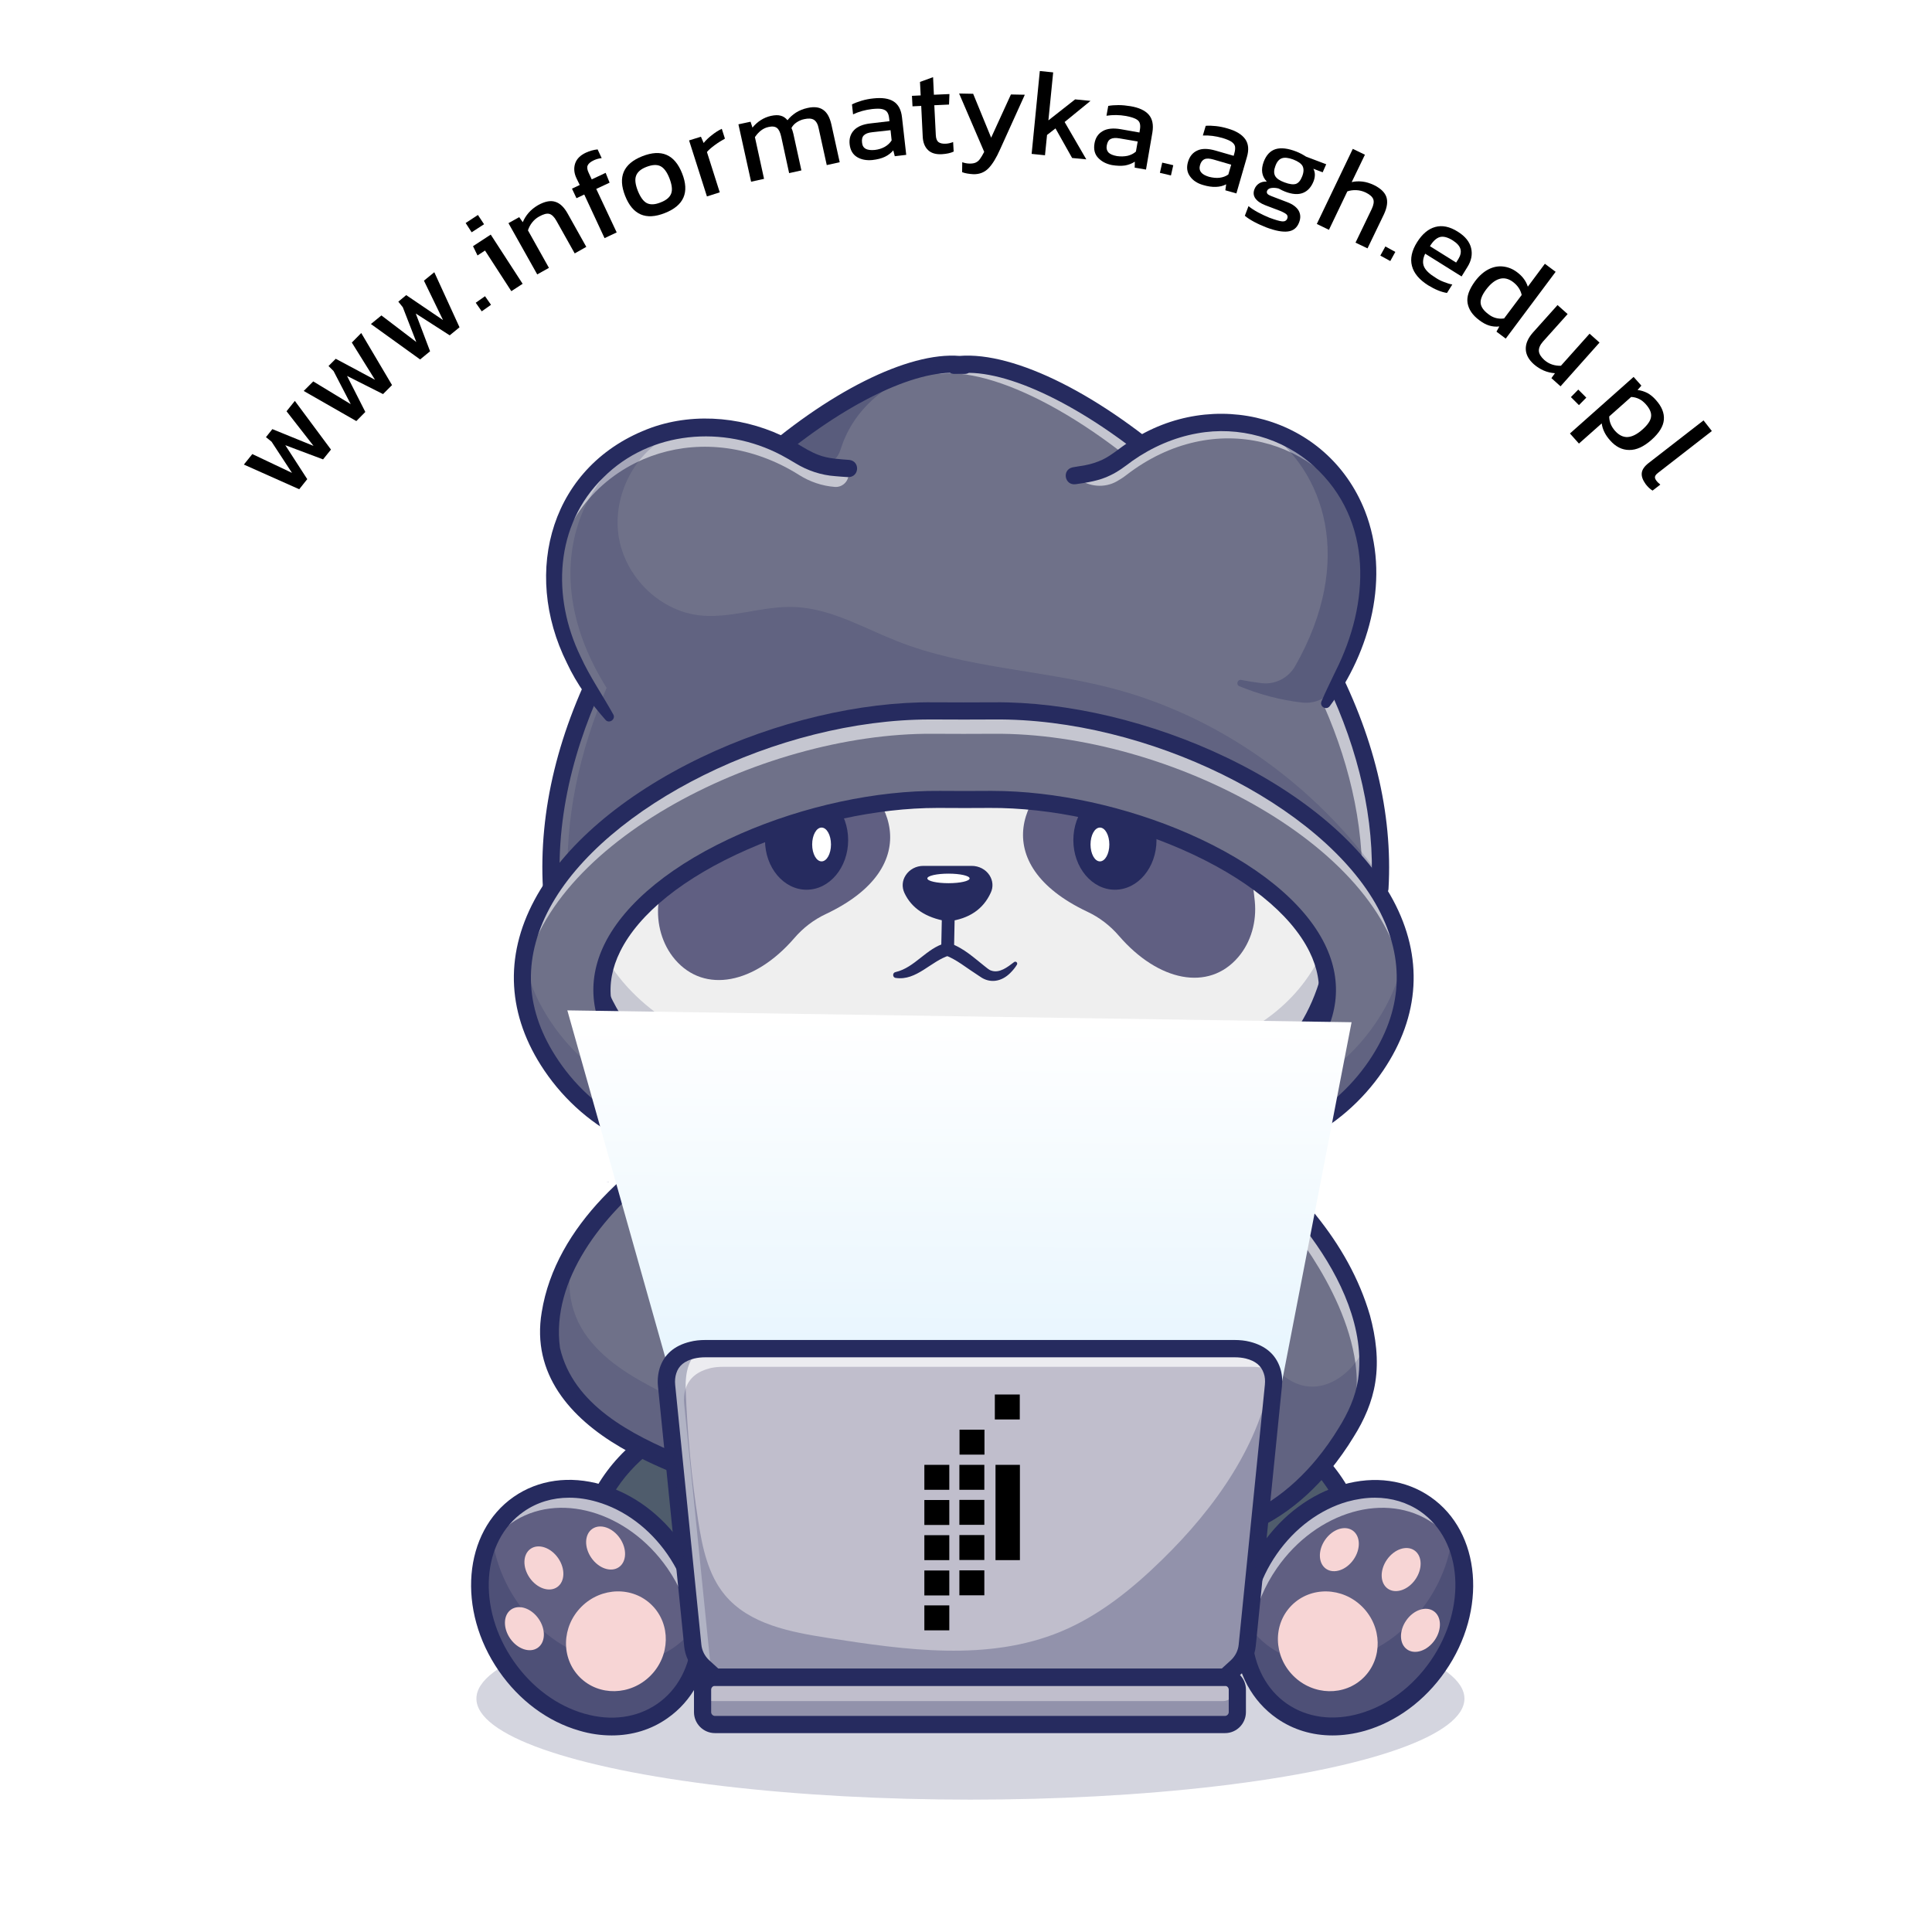 <?xml version="1.0" encoding="UTF-8" standalone="no"?>
<!-- Generator: Adobe Illustrator 28.3.0, SVG Export Plug-In . SVG Version: 6.00 Build 0)  -->

<svg
   version="1.1"
   id="Warstwa_1"
   x="0px"
   y="0px"
   viewBox="0 0 141.73 141.73"
   style="enable-background:new 0 0 141.73 141.73;"
   xml:space="preserve"
   sodipodi:docname="wlepki_WI_final_bez_kolek_Obszar roboczy 1 kopia 5.svgz"
   xmlns:inkscape="http://www.inkscape.org/namespaces/inkscape"
   xmlns:sodipodi="http://sodipodi.sourceforge.net/DTD/sodipodi-0.dtd"
   xmlns="http://www.w3.org/2000/svg"
   xmlns:svg="http://www.w3.org/2000/svg"><defs
   id="defs518" /><sodipodi:namedview
   id="namedview516"
   pagecolor="#ffffff"
   bordercolor="#000000"
   borderopacity="0.25"
   inkscape:showpageshadow="2"
   inkscape:pageopacity="0.0"
   inkscape:pagecheckerboard="0"
   inkscape:deskcolor="#d1d1d1" />
<style
   type="text/css"
   id="style2">
	.st0{fill:#FFFFFF;}
	
		.st1{clip-path:url(#SVGID_00000152964244651742762730000003000506777200423062_);fill:none;stroke:#766357;stroke-width:0;stroke-miterlimit:10;}
	.st2{fill:#2C130C;}
	
		.st3{clip-path:url(#SVGID_00000141429998380889552400000003862094219984970930_);fill:none;stroke:#E0965B;stroke-width:0;stroke-miterlimit:10;}
	
		.st4{clip-path:url(#SVGID_00000141429998380889552400000003862094219984970930_);fill:none;stroke:#B9723E;stroke-width:0;stroke-miterlimit:10;}
	
		.st5{clip-path:url(#SVGID_00000141429998380889552400000003862094219984970930_);fill:none;stroke:#B66F3B;stroke-width:0;stroke-miterlimit:10;}
	
		.st6{clip-path:url(#SVGID_00000141429998380889552400000003862094219984970930_);fill:none;stroke:#AF6734;stroke-width:0;stroke-miterlimit:10;}
	
		.st7{clip-path:url(#SVGID_00000141429998380889552400000003862094219984970930_);fill:none;stroke:#B06B37;stroke-width:0;stroke-miterlimit:10;}
	
		.st8{clip-path:url(#SVGID_00000141429998380889552400000003862094219984970930_);fill:none;stroke:#BA8151;stroke-width:0;stroke-miterlimit:10;}
	
		.st9{clip-path:url(#SVGID_00000141429998380889552400000003862094219984970930_);fill:none;stroke:#BC7D4B;stroke-width:0;stroke-miterlimit:10;}
	
		.st10{clip-path:url(#SVGID_00000141429998380889552400000003862094219984970930_);fill:none;stroke:#B87542;stroke-width:0;stroke-miterlimit:10;}
	
		.st11{clip-path:url(#SVGID_00000141429998380889552400000003862094219984970930_);fill:none;stroke:#BB7D4B;stroke-width:0;stroke-miterlimit:10;}
	
		.st12{clip-path:url(#SVGID_00000141429998380889552400000003862094219984970930_);fill:none;stroke:#86512C;stroke-width:0;stroke-miterlimit:10;}
	
		.st13{clip-path:url(#SVGID_00000141429998380889552400000003862094219984970930_);fill:none;stroke:#C37D47;stroke-width:0;stroke-miterlimit:10;}
	
		.st14{clip-path:url(#SVGID_00000141429998380889552400000003862094219984970930_);fill:none;stroke:#CC8A54;stroke-width:0;stroke-miterlimit:10;}
	
		.st15{clip-path:url(#SVGID_00000141429998380889552400000003862094219984970930_);fill:none;stroke:#B37447;stroke-width:0;stroke-miterlimit:10;}
	
		.st16{clip-path:url(#SVGID_00000141429998380889552400000003862094219984970930_);fill:none;stroke:#A86734;stroke-width:0;stroke-miterlimit:10;}
	
		.st17{clip-path:url(#SVGID_00000141429998380889552400000003862094219984970930_);fill:none;stroke:#E9AF79;stroke-width:0;stroke-miterlimit:10;}
	
		.st18{clip-path:url(#SVGID_00000141429998380889552400000003862094219984970930_);fill:none;stroke:#AB6531;stroke-width:0;stroke-miterlimit:10;}
	
		.st19{clip-path:url(#SVGID_00000141429998380889552400000003862094219984970930_);fill:none;stroke:#B97C4B;stroke-width:0;stroke-miterlimit:10;}
	
		.st20{clip-path:url(#SVGID_00000141429998380889552400000003862094219984970930_);fill:none;stroke:#975A2D;stroke-width:0;stroke-miterlimit:10;}
	
		.st21{clip-path:url(#SVGID_00000141429998380889552400000003862094219984970930_);fill:none;stroke:#BE7F50;stroke-width:0;stroke-miterlimit:10;}
	
		.st22{clip-path:url(#SVGID_00000141429998380889552400000003862094219984970930_);fill:none;stroke:#9D6339;stroke-width:0;stroke-miterlimit:10;}
	
		.st23{clip-path:url(#SVGID_00000141429998380889552400000003862094219984970930_);fill:none;stroke:#B98559;stroke-width:0;stroke-miterlimit:10;}
	
		.st24{clip-path:url(#SVGID_00000141429998380889552400000003862094219984970930_);fill:none;stroke:#B36B38;stroke-width:0;stroke-miterlimit:10;}
	
		.st25{clip-path:url(#SVGID_00000141429998380889552400000003862094219984970930_);fill:none;stroke:#F2B681;stroke-width:0;stroke-miterlimit:10;}
	
		.st26{clip-path:url(#SVGID_00000141429998380889552400000003862094219984970930_);fill:none;stroke:#B16D3B;stroke-width:0;stroke-miterlimit:10;}
	
		.st27{clip-path:url(#SVGID_00000141429998380889552400000003862094219984970930_);fill:none;stroke:#C58451;stroke-width:0;stroke-miterlimit:10;}
	
		.st28{clip-path:url(#SVGID_00000141429998380889552400000003862094219984970930_);fill:none;stroke:#B77E55;stroke-width:0;stroke-miterlimit:10;}
	
		.st29{clip-path:url(#SVGID_00000141429998380889552400000003862094219984970930_);fill:none;stroke:#99633E;stroke-width:0;stroke-miterlimit:10;}
	
		.st30{clip-path:url(#SVGID_00000141429998380889552400000003862094219984970930_);fill:none;stroke:#6A3D23;stroke-width:0;stroke-miterlimit:10;}
	
		.st31{clip-path:url(#SVGID_00000141429998380889552400000003862094219984970930_);fill:none;stroke:#836346;stroke-width:0;stroke-miterlimit:10;}
	
		.st32{clip-path:url(#SVGID_00000141429998380889552400000003862094219984970930_);fill:none;stroke:#9F7049;stroke-width:0;stroke-miterlimit:10;}
	
		.st33{clip-path:url(#SVGID_00000141429998380889552400000003862094219984970930_);fill:none;stroke:#B77746;stroke-width:0;stroke-miterlimit:10;}
	
		.st34{clip-path:url(#SVGID_00000141429998380889552400000003862094219984970930_);fill:none;stroke:#794525;stroke-width:0;stroke-miterlimit:10;}
	
		.st35{clip-path:url(#SVGID_00000141429998380889552400000003862094219984970930_);fill:none;stroke:#9B6842;stroke-width:0;stroke-miterlimit:10;}
	
		.st36{clip-path:url(#SVGID_00000141429998380889552400000003862094219984970930_);fill:none;stroke:#98633E;stroke-width:0;stroke-miterlimit:10;}
	
		.st37{clip-path:url(#SVGID_00000141429998380889552400000003862094219984970930_);fill:none;stroke:#9A643F;stroke-width:0;stroke-miterlimit:10;}
	
		.st38{clip-path:url(#SVGID_00000141429998380889552400000003862094219984970930_);fill:none;stroke:#6B3F23;stroke-width:0;stroke-miterlimit:10;}
	
		.st39{clip-path:url(#SVGID_00000141429998380889552400000003862094219984970930_);fill:none;stroke:#B0784C;stroke-width:0;stroke-miterlimit:10;}
	
		.st40{clip-path:url(#SVGID_00000141429998380889552400000003862094219984970930_);fill:none;stroke:#836347;stroke-width:0;stroke-miterlimit:10;}
	
		.st41{clip-path:url(#SVGID_00000141429998380889552400000003862094219984970930_);fill:none;stroke:#805B3F;stroke-width:0;stroke-miterlimit:10;}
	
		.st42{clip-path:url(#SVGID_00000141429998380889552400000003862094219984970930_);fill:none;stroke:#9D6F4A;stroke-width:0;stroke-miterlimit:10;}
	
		.st43{clip-path:url(#SVGID_00000141429998380889552400000003862094219984970930_);fill:none;stroke:#69432B;stroke-width:0;stroke-miterlimit:10;}
	
		.st44{clip-path:url(#SVGID_00000141429998380889552400000003862094219984970930_);fill:none;stroke:#816247;stroke-width:0;stroke-miterlimit:10;}
	
		.st45{clip-path:url(#SVGID_00000141429998380889552400000003862094219984970930_);fill:none;stroke:#683D22;stroke-width:0;stroke-miterlimit:10;}
	
		.st46{clip-path:url(#SVGID_00000141429998380889552400000003862094219984970930_);fill:none;stroke:#4B2F1F;stroke-width:0;stroke-miterlimit:10;}
	
		.st47{clip-path:url(#SVGID_00000141429998380889552400000003862094219984970930_);fill:none;stroke:#64361E;stroke-width:0;stroke-miterlimit:10;}
	
		.st48{clip-path:url(#SVGID_00000141429998380889552400000003862094219984970930_);fill:none;stroke:#AA6F46;stroke-width:0;stroke-miterlimit:10;}
	
		.st49{clip-path:url(#SVGID_00000141429998380889552400000003862094219984970930_);fill:none;stroke:#A9724F;stroke-width:0;stroke-miterlimit:10;}
	
		.st50{clip-path:url(#SVGID_00000141429998380889552400000003862094219984970930_);fill:none;stroke:#695342;stroke-width:0;stroke-miterlimit:10;}
	
		.st51{clip-path:url(#SVGID_00000141429998380889552400000003862094219984970930_);fill:none;stroke:#675241;stroke-width:0;stroke-miterlimit:10;}
	
		.st52{clip-path:url(#SVGID_00000141429998380889552400000003862094219984970930_);fill:none;stroke:#7A604E;stroke-width:0;stroke-miterlimit:10;}
	.st53{fill:#E99D63;}
	.st54{fill:#854016;}
	.st55{fill:#88471B;}
	.st56{fill:#9D7550;}
	.st57{fill:#D79054;}
	
		.st58{clip-path:url(#SVGID_00000076600623943521415970000012412853679341289661_);fill:none;stroke:#825032;stroke-width:0;stroke-miterlimit:10;}
	
		.st59{clip-path:url(#SVGID_00000076600623943521415970000012412853679341289661_);fill:none;stroke:#A86E45;stroke-width:0;stroke-miterlimit:10;}
	
		.st60{clip-path:url(#SVGID_00000076600623943521415970000012412853679341289661_);fill:none;stroke:#5B2F17;stroke-width:0;stroke-miterlimit:10;}
	
		.st61{clip-path:url(#SVGID_00000076600623943521415970000012412853679341289661_);fill:none;stroke:#BB865A;stroke-width:0;stroke-miterlimit:10;}
	.st62{fill:#31140D;}
	.st63{fill:#634E3C;}
	.st64{fill:#9B6842;}
	.st65{fill:#552410;}
	.st66{fill:#CF8F5E;}
	.st67{fill:#834E29;}
	.st68{fill:#F1EBE4;}
	.st69{fill:#9D744E;}
	.st70{fill:#7B3F17;}
	.st71{fill:#67513D;}
	.st72{fill:#FCCF9F;}
	.st73{fill:#7E3B11;}
	.st74{fill:#783D14;}
	.st75{fill:#F8C795;}
	.st76{fill:#8E4E22;}
	.st77{fill:#7C431B;}
	.st78{fill:#975A2F;}
	.st79{fill:#A06B43;}
	.st80{fill:#A2602F;}
	.st81{fill:#BF8353;}
	.st82{fill:#A16B42;}
	
		.st83{clip-path:url(#SVGID_00000006686923944998359110000011706054721023179670_);fill:none;stroke:#AA6F46;stroke-width:0;stroke-miterlimit:10;}
	.st84{fill:#DB935D;}
	.st85{fill:#AC7748;}
	.st86{fill:#9F6942;}
	.st87{fill:#AF6B39;}
	.st88{fill:#905A39;}
	.st89{fill:#CF9368;}
	.st90{fill:#935C3A;}
	.st91{fill:#BD845E;}
	.st92{fill:#956141;}
	.st93{fill:#564233;}
	.st94{fill:#7A6451;}
	.st95{fill:#523E30;}
	.st96{fill:#7A5C4A;}
	.st97{fill:#BBB4A8;}
	.st98{fill:#DBE2EE;}
	.st99{fill:#38276B;}
	.st100{opacity:0.25;}
	.st101{fill:#D79D77;}
	.st102{fill:#BD8560;}
	.st103{fill:#253168;}
	.st104{fill:#71B744;}
	.st105{opacity:0.3;}
	.st106{fill:#3A343F;}
	.st107{fill:#B17F4F;}
	.st108{fill:#8E5C3A;}
	.st109{opacity:0.6;}
	.st110{fill:#CECCD4;}
	.st111{fill:#FEEDE5;}
	.st112{fill:#A96B40;}
	.st113{fill:#252A5B;}
	.st114{fill:#EAE9F6;}
	.st115{fill:#888BAE;}
	.st116{fill:#262D60;}
	.st117{fill:#FFDF45;}
	.st118{fill:#E9487A;}
	.st119{fill:#7BC39F;}
	.st120{opacity:0.15;}
	.st121{fill:#F7A42D;}
	.st122{fill:#6C7092;}
	.st123{fill:#5698D2;}
	.st124{opacity:0.2;}
	.st125{fill:#262B5F;}
	.st126{fill:#9E9E9E;}
	.st127{fill:#8F90B3;}
	.st128{fill:#6A6A69;}
	.st129{fill:#3B3A3A;}
	.st130{fill:#E9E8E8;}
	.st131{opacity:0.5;}
	.st132{fill:#EF7E81;}
	.st133{fill:#EB5E67;}
	.st134{fill:#78CCF2;}
	.st135{fill:#61A2D9;}
	.st136{fill:#87CFE5;}
	.st137{fill:#4F5C6C;}
	.st138{fill:#605F82;}
	.st139{fill:#F7D5D5;}
	.st140{fill:#6F7189;}
	.st141{fill:#434880;}
	.st142{fill:#EFEFEF;}
	.st143{fill:none;stroke:#262B5F;stroke-width:47.196;stroke-linejoin:round;stroke-miterlimit:10;}
	.st144{filter:url(#Adobe_OpacityMaskFilter);}
	.st145{filter:url(#Adobe_OpacityMaskFilter_00000115493769799630037710000017035073425003441542_);}
	
		.st146{mask:url(#SVGID_00000125560481163117275220000001824384479844051875_);fill:url(#SVGID_00000089550531026690251470000013268581176188545152_);}
	.st147{fill:url(#SVGID_00000155830284252312560310000004426597787435866000_);}
	.st148{fill:#C0BECC;}
	.st149{opacity:0.7;}
</style>
<polygon
   class="st0"
   points="49.65,42.25 54.62,44.58 56.24,39.57 "
   id="polygon4" />
<g
   id="g433">
	<g
   class="st124"
   id="g8">
		<ellipse
   class="st125"
   cx="71.19"
   cy="124.61"
   rx="36.24"
   ry="7.41"
   id="ellipse6" />
	</g>
	<g
   id="g431">
		<g
   id="g94">
			<g
   id="g50">
				<g
   id="g12">
					<path
   class="st137"
   d="M50.31,104.17c-3.23,1.55-5.76,3.83-6.99,7.49l8.32,8.6L50.31,104.17z"
   id="path10" />
				</g>
				<g
   id="g16">
					<path
   class="st125"
   d="M51.64,120.91c-0.17,0-0.34-0.07-0.47-0.2l-8.32-8.6c-0.17-0.18-0.23-0.43-0.15-0.66       c1.18-3.5,3.58-6.07,7.33-7.87c0.19-0.09,0.42-0.08,0.61,0.02c0.19,0.11,0.31,0.3,0.33,0.51l1.33,16.08       c0.02,0.28-0.13,0.54-0.38,0.65C51.82,120.89,51.73,120.91,51.64,120.91z M44.07,111.5l6.77,6.99l-1.1-13.29       C46.94,106.74,45.08,108.8,44.07,111.5z"
   id="path14" />
				</g>
				<g
   id="g20">
					
						<ellipse
   transform="matrix(0.821 -0.571 0.571 0.821 -59.549 45.799)"
   class="st138"
   cx="43.32"
   cy="117.94"
   rx="7.52"
   ry="9.24"
   id="ellipse18" />
				</g>
				<g
   class="st109"
   id="g24">
					<path
   class="st0"
   d="M37.5,111.74c3.41-2.37,8.54-0.89,11.45,3.29c1.83,2.63,2.35,5.71,1.63,8.22c1.42-2.69,1.1-6.47-1.08-9.61       c-2.91-4.19-8.04-5.66-11.45-3.29c-1.27,0.88-2.12,2.17-2.54,3.65C35.98,113.11,36.65,112.33,37.5,111.74z"
   id="path22" />
				</g>
				<g
   class="st105"
   id="g28">
					<path
   class="st125"
   d="M49.43,120.86c-3.41,2.37-8.54,0.89-11.45-3.29c-1.1-1.58-1.72-3.32-1.89-5       c-1.45,2.7-1.15,6.5,1.05,9.67c2.91,4.19,8.04,5.66,11.45,3.29c2.12-1.48,3.08-4.1,2.8-6.88       C50.92,119.52,50.27,120.28,49.43,120.86z"
   id="path26" />
				</g>
				<g
   id="g32">
					<path
   class="st125"
   d="M44.88,127.31c-0.78,0-1.58-0.11-2.38-0.35c-2.31-0.66-4.4-2.21-5.89-4.36       c-3.11-4.48-2.63-10.21,1.07-12.79c1.81-1.26,4.11-1.58,6.46-0.9c2.31,0.66,4.4,2.21,5.89,4.36c1.49,2.15,2.22,4.65,2.03,7.04       c-0.19,2.44-1.29,4.48-3.1,5.74C47.77,126.89,46.37,127.31,44.88,127.31z M41.76,109.87c-1.23,0-2.37,0.34-3.34,1.02       c-3.11,2.16-3.44,7.08-0.74,10.97c1.32,1.9,3.16,3.27,5.18,3.85c1.97,0.57,3.87,0.31,5.36-0.72c1.49-1.03,2.39-2.73,2.54-4.77       c0.16-2.09-0.48-4.29-1.8-6.2c-1.32-1.9-3.16-3.27-5.18-3.85C43.09,109.97,42.42,109.87,41.76,109.87z"
   id="path30" />
				</g>
				<g
   id="g36">
					
						<ellipse
   transform="matrix(0.707 -0.707 0.707 0.707 -71.904 67.229)"
   class="st139"
   cx="45.2"
   cy="120.41"
   rx="3.74"
   ry="3.58"
   id="ellipse34" />
				</g>
				<g
   id="g40">
					
						<ellipse
   transform="matrix(0.821 -0.571 0.571 0.821 -61.327 43.296)"
   class="st139"
   cx="38.43"
   cy="119.52"
   rx="1.27"
   ry="1.71"
   id="ellipse38" />
				</g>
				<g
   id="g44">
					
						<ellipse
   transform="matrix(0.821 -0.571 0.571 0.821 -58.53 43.311)"
   class="st139"
   cx="39.86"
   cy="115.07"
   rx="1.27"
   ry="1.71"
   id="ellipse42" />
				</g>
				<g
   id="g48">
					
						<ellipse
   transform="matrix(0.821 -0.571 0.571 0.821 -56.889 45.634)"
   class="st139"
   cx="44.39"
   cy="113.61"
   rx="1.27"
   ry="1.71"
   id="ellipse46" />
				</g>
			</g>
			<g
   id="g92">
				<g
   id="g54">
					<path
   class="st137"
   d="M92.31,104.17c3.23,1.55,5.76,3.83,6.99,7.49l-8.32,8.6L92.31,104.17z"
   id="path52" />
				</g>
				<g
   id="g58">
					<path
   class="st125"
   d="M90.99,120.91c-0.09,0-0.18-0.02-0.27-0.06c-0.25-0.11-0.4-0.37-0.38-0.65l1.33-16.08       c0.02-0.21,0.14-0.41,0.33-0.51c0.19-0.11,0.41-0.12,0.61-0.02c3.75,1.8,6.15,4.37,7.33,7.87c0.08,0.23,0.02,0.49-0.15,0.66       l-8.32,8.6C91.33,120.84,91.16,120.91,90.99,120.91z M92.89,105.2l-1.1,13.29l6.77-6.99C97.55,108.8,95.69,106.74,92.89,105.2z       "
   id="path56" />
				</g>
				<g
   id="g62">
					
						<ellipse
   transform="matrix(0.571 -0.821 0.821 0.571 -54.211 132.201)"
   class="st138"
   cx="99.31"
   cy="117.94"
   rx="9.24"
   ry="7.52"
   id="ellipse60" />
				</g>
				<g
   class="st109"
   id="g66">
					<path
   class="st0"
   d="M105.13,111.74c-3.41-2.37-8.54-0.89-11.45,3.29c-1.83,2.63-2.35,5.71-1.63,8.22       c-1.42-2.69-1.1-6.47,1.08-9.61c2.91-4.19,8.04-5.66,11.45-3.29c1.27,0.88,2.12,2.17,2.54,3.65       C106.65,113.11,105.98,112.33,105.13,111.74z"
   id="path64" />
				</g>
				<g
   class="st105"
   id="g70">
					<path
   class="st125"
   d="M93.2,120.86c3.41,2.37,8.54,0.89,11.45-3.29c1.1-1.58,1.72-3.32,1.89-5c1.45,2.7,1.15,6.5-1.05,9.67       c-2.91,4.19-8.04,5.66-11.45,3.29c-2.12-1.48-3.08-4.1-2.8-6.88C91.71,119.52,92.36,120.28,93.2,120.86z"
   id="path68" />
				</g>
				<g
   id="g74">
					<path
   class="st125"
   d="M97.75,127.31c-1.49,0-2.89-0.42-4.08-1.25c-1.81-1.26-2.92-3.3-3.1-5.74       c-0.18-2.39,0.54-4.89,2.03-7.04c1.49-2.15,3.59-3.7,5.89-4.36c2.35-0.68,4.65-0.36,6.46,0.9c3.7,2.57,4.18,8.31,1.07,12.79       c-1.49,2.15-3.59,3.7-5.89,4.36C99.32,127.2,98.52,127.31,97.75,127.31z M100.86,109.87c-0.65,0-1.33,0.1-2.02,0.29       c-2.02,0.58-3.86,1.95-5.18,3.85c-1.32,1.9-1.96,4.1-1.8,6.2c0.16,2.04,1.06,3.74,2.54,4.77c1.49,1.03,3.39,1.29,5.36,0.72       c2.02-0.58,3.86-1.95,5.18-3.85c2.7-3.89,2.37-8.81-0.74-10.97C103.24,110.22,102.09,109.87,100.86,109.87z"
   id="path72" />
				</g>
				<g
   id="g78">
					
						<ellipse
   transform="matrix(0.707 -0.707 0.707 0.707 -56.607 104.158)"
   class="st139"
   cx="97.43"
   cy="120.41"
   rx="3.58"
   ry="3.74"
   id="ellipse76" />
				</g>
				<g
   id="g82">
					
						<ellipse
   transform="matrix(0.571 -0.821 0.821 0.571 -53.415 136.893)"
   class="st139"
   cx="104.19"
   cy="119.52"
   rx="1.71"
   ry="1.27"
   id="ellipse80" />
				</g>
				<g
   id="g86">
					
						<ellipse
   transform="matrix(0.571 -0.821 0.821 0.571 -50.367 133.811)"
   class="st139"
   cx="102.77"
   cy="115.07"
   rx="1.71"
   ry="1.27"
   id="ellipse84" />
				</g>
				<g
   id="g90">
					
						<ellipse
   transform="matrix(0.571 -0.821 0.821 0.571 -51.115 129.466)"
   class="st139"
   cx="98.24"
   cy="113.61"
   rx="1.71"
   ry="1.27"
   id="ellipse88" />
				</g>
			</g>
		</g>
		<g
   id="g214">
			<g
   id="g110">
				<g
   id="g98">
					<path
   class="st140"
   d="M52.65,79.72L52.3,99.7c-0.2,11.6,9.75,20.9,21.28,19.67c0.17-0.02,0.34-0.04,0.51-0.06       c9.83-1.26,17.03-9.91,16.73-19.82l-0.6-19.78H52.65z"
   id="path96" />
				</g>
				<g
   id="g102">
					<path
   class="st125"
   d="M71.57,120.13c-4.91,0-9.7-1.85-13.38-5.22c-4.26-3.9-6.65-9.45-6.55-15.23L52,79.71       c0.01-0.36,0.3-0.64,0.65-0.64h37.57c0.35,0,0.64,0.28,0.65,0.63l0.6,19.78c0.15,4.97-1.53,9.79-4.72,13.59       c-3.21,3.82-7.68,6.26-12.58,6.9c-0.17,0.02-0.35,0.04-0.52,0.06C72.96,120.1,72.26,120.13,71.57,120.13z M53.29,80.37       l-0.34,19.34c-0.1,5.4,2.14,10.59,6.12,14.24c3.92,3.59,9.19,5.33,14.44,4.77c0.16-0.02,0.33-0.04,0.49-0.06       c9.51-1.22,16.45-9.46,16.16-19.15l-0.58-19.14H53.29z"
   id="path100" />
				</g>
				<g
   class="st124"
   id="g108">
					<g
   id="g106">
						<path
   class="st125"
   d="M91.03,95.76c-0.21-1.73-0.46-3.46-0.74-5.19c-0.08-0.5-0.19-1.04-0.55-1.39        c-0.02-0.45-0.06-0.89-0.11-1.33c-0.22-1.81-0.87-3.69-2.35-4.75c-0.63-0.45-1.37-0.71-2.1-0.96        c-7.98-2.69-16.61-3.77-24.9-2.25c-1.93,0.35-3.92,0.9-5.34,2.25c-1.18,1.13-1.83,2.71-2.11,4.32        c-0.17,0.99-0.21,1.99-0.21,2.99c-0.3,0.26-0.56,0.57-0.73,0.94c-0.49,1.02-0.26,2.29,0.38,3.22        c0.65,0.93,1.66,1.55,2.72,1.94l0.71,0.67c-0.33-1.31-0.58-2.88,0.36-3.84c0.11-0.11,0.22-0.2,0.35-0.28        c0.57-0.36,1.28-0.4,1.92-0.18c0.19,0.07,0.38,0.14,0.56,0.21c2.09,0.83,4.02,2.03,6.12,2.82c3.24,1.2,6.86,1.35,10.19,0.4        c2.51-0.71,4.83-2.02,7.33-2.76c0,0,0,0,0,0c0.25-0.07,0.52-0.04,0.74,0.1c0.99,0.64,1.75,1.67,2.05,2.82        c0.46,1.76-0.09,3.7-1.25,5.1c1.19,0.25,2.4,0.5,3.61,0.37c1.21-0.13,2.43-0.72,3.02-1.78        C91.28,98.17,91.17,96.92,91.03,95.76z"
   id="path104" />
					</g>
				</g>
			</g>
			<g
   id="g212">
				<g
   id="g114">
					<path
   class="st140"
   d="M99.17,104.33c-2.51,4.5-6.12,7.4-9.86,8.05l-2.58-3.16l-3.16-3.87l1.8-1.78l3.93-3.89       c0.91-2.3,0.16-5.04-1.37-7.98l-2-5.25l4.1-2.56c1.4,1.02,2.67,2.1,3.8,3.22c3.75,3.7,5.97,7.79,6.43,11.47       c0.05,0.4,0.08,0.79,0.09,1.18C100.39,101.35,99.95,102.93,99.17,104.33z"
   id="path112" />
				</g>
				<g
   class="st109"
   id="g124">
					<g
   id="g118">
						<path
   class="st0"
   d="M84.56,105.04l3.93-3.89c0.12-0.3,0.21-0.62,0.28-0.94l-3.4,3.36l-1.8,1.78l0.3,0.37L84.56,105.04z"
   id="path116" />
					</g>
					<g
   id="g122">
						<path
   class="st0"
   d="M100.35,99.75c-0.01-0.39-0.04-0.78-0.09-1.18c-0.46-3.68-2.68-7.78-6.43-11.47        c-1.13-1.12-2.4-2.19-3.8-3.22l-4.1,2.56l0.29,0.78c1.12-0.69,2.24-1.38,3.36-2.06c1.85,1.33,3.2,2.65,4.1,3.62        c0,0,4.96,5.4,5.76,11.26c0.08,0.6,0.09,1.18,0.09,1.18c0.03,1.37-0.29,2.72-0.86,3.96c0.17-0.27,0.33-0.56,0.49-0.84        C99.95,102.93,100.39,101.35,100.35,99.75z"
   id="path120" />
					</g>
				</g>
				<g
   id="g128">
					<path
   class="st140"
   d="M61.21,100.28l-0.82,0.97h0l-3.47,4.1l-3.01,3.56c-6.9-2.18-12.46-4.99-13.5-9.89       c-0.36-2.62,0.41-5.2,1.88-7.58c1.01-1.63,2.34-3.15,3.87-4.53c1.83-1.66,3.94-3.09,6.08-4.22l2.61,4.21l-0.94,4.06l-0.72,3.98       l-0.02,0.11c0.79,0.32,1.55,0.66,2.28,1.01c0,0,0.01,0,0.01,0c0.09,0.04,0.17,0.08,0.26,0.13c0.07,0.04,0.14,0.07,0.21,0.11       c0.1,0.05,0.19,0.1,0.29,0.15c0.24,0.12,0.47,0.25,0.71,0.38c0.5,0.28,0.98,0.57,1.43,0.87c0.08,0.06,0.17,0.11,0.25,0.17       C59.65,98.59,60.54,99.39,61.21,100.28z"
   id="path126" />
				</g>
				<g
   class="st109"
   id="g132">
					<path
   class="st0"
   d="M61.21,100.28l-0.82,0.97h0c-2.75-2.78-7.68-4.99-10.04-6.98c1.77,0.44,3.48,1.03,5.1,1.8       c0,0,0.01,0,0.01,0c0.09,0.04,0.17,0.08,0.26,0.13c0.07,0.04,0.14,0.07,0.21,0.11c0.1,0.05,0.19,0.1,0.29,0.15       c0.24,0.12,0.47,0.25,0.71,0.38c0.48,0.27,0.96,0.56,1.43,0.87c0.08,0.06,0.17,0.11,0.25,0.17       C59.65,98.59,60.54,99.39,61.21,100.28z"
   id="path130" />
				</g>
				<g
   id="g136">
					<path
   class="st125"
   d="M54.26,91.02l-0.44,4.15l-0.39-0.72c2.28,0.93,4.58,2,6.53,3.57c0.66,0.54,1.28,1.14,1.81,1.84       c0.2,0.26,0.18,0.62-0.03,0.86c-1.81,2.16-5.46,6.5-7.29,8.64c-0.19,0.22-0.49,0.3-0.76,0.22c-2.82-0.9-5.62-1.92-8.2-3.43       c-3.65-2.14-6.51-5.37-5.75-9.89c1.03-6.39,6.79-11.23,12.2-14.13c0.29-0.16,0.66-0.05,0.83,0.23c0.44,0.7,0.86,1.41,1.26,2.13       c0.4,0.73,0.79,1.46,1.11,2.22c0.08,0.18-0.01,0.39-0.19,0.47c-0.15,0.06-0.31,0.02-0.41-0.1c-0.27-0.32-0.52-0.65-0.77-0.98       c-0.74-0.99-1.42-2.03-2.08-3.08l0.83,0.23c-1.54,0.82-3.01,1.77-4.38,2.84c-3.89,2.99-7.74,7.81-7.06,12.79       c0.97,4.2,5.27,6.38,8.96,7.91c1.33,0.54,2.69,1.01,4.07,1.44l-0.76,0.22c1.81-2.16,5.49-6.47,7.31-8.62       c0,0-0.03,0.86-0.03,0.86c-0.89-1.18-2.14-2.14-3.47-2.94c-1.37-0.83-2.85-1.5-4.34-2.14c-0.25-0.13-0.37-0.41-0.31-0.67       l1.03-4.04C53.68,90.48,54.3,90.59,54.26,91.02L54.26,91.02z"
   id="path134" />
				</g>
				<g
   id="g140">
					<path
   class="st125"
   d="M52.96,95.64l-3-1.42c-0.38-0.18-0.16-0.77,0.24-0.66c0,0,3.2,0.89,3.2,0.89       C54.26,94.75,53.79,95.99,52.96,95.64L52.96,95.64z"
   id="path138" />
				</g>
				<g
   id="g144">
					<path
   class="st125"
   d="M88.27,91.52c1.02,1.86,1.95,3.93,1.99,6.13c0.01,0.75-0.11,1.53-0.37,2.26       c-0.03,0.09-0.08,0.16-0.14,0.22l-5.73,5.68l0.05-0.85l5.73,7.03l-0.6-0.22c2.94-0.53,5.48-2.43,7.37-4.71       c0.6-0.73,1.15-1.5,1.64-2.31c0.68-1.09,1.23-2.28,1.42-3.56c0.52-3.69-1.29-7.47-3.42-10.39c-1.8-2.46-4.07-4.57-6.53-6.39       l0.71,0.03l-4.1,2.56c-0.71,0.42-1.36-0.61-0.67-1.07c0,0,4.1-2.56,4.1-2.56c0.22-0.14,0.5-0.12,0.71,0.03       c4.45,3.3,8.49,7.67,10.07,13.1c0.43,1.58,0.65,3.27,0.39,4.9c-0.22,1.44-0.82,2.79-1.59,4.01c-0.52,0.86-1.11,1.68-1.74,2.46       c-2.06,2.5-4.87,4.57-8.12,5.15c-0.23,0.04-0.46-0.05-0.6-0.22l-5.73-7.03c-0.21-0.25-0.18-0.62,0.05-0.85l5.73-5.68       l-0.14,0.22c0.24-0.56,0.38-1.18,0.41-1.82c0.08-2.01-0.67-3.93-1.52-5.76C87.4,91.43,88.03,91.1,88.27,91.52L88.27,91.52z"
   id="path142" />
				</g>
				<g
   id="g148">
					<rect
   x="64.38"
   y="88.91"
   class="st0"
   width="2.32"
   height="5.57"
   id="rect146" />
				</g>
				<g
   id="g152">
					<path
   class="st125"
   d="M66.7,94.95h-2.32c-0.26,0-0.47-0.21-0.47-0.47v-5.57c0-0.26,0.21-0.47,0.47-0.47h2.32       c0.26,0,0.47,0.21,0.47,0.47v5.57C67.17,94.74,66.96,94.95,66.7,94.95z M64.85,94h1.37v-4.62h-1.37V94z"
   id="path150" />
				</g>
				<g
   id="g156">
					<ellipse
   class="st141"
   cx="65.67"
   cy="95.83"
   rx="2.05"
   ry="1.43"
   id="ellipse154" />
				</g>
				<g
   id="g162">
					<ellipse
   class="st0"
   cx="65.67"
   cy="95.83"
   rx="2.05"
   ry="1.43"
   id="ellipse158" />
					<path
   class="st125"
   d="M65.67,97.73c-1.41,0-2.52-0.84-2.52-1.9c0-1.07,1.11-1.9,2.52-1.9s2.52,0.84,2.52,1.9       C68.19,96.9,67.09,97.73,65.67,97.73z M65.67,94.87c-0.84,0-1.58,0.45-1.58,0.96c0,0.51,0.74,0.96,1.58,0.96       s1.58-0.45,1.58-0.96C67.25,95.32,66.51,94.87,65.67,94.87z"
   id="path160" />
				</g>
				<g
   id="g166">
					<rect
   x="75.26"
   y="88.91"
   class="st0"
   width="2.32"
   height="5.57"
   id="rect164" />
				</g>
				<g
   class="st105"
   id="g170">
					<rect
   x="64.5"
   y="88.57"
   class="st125"
   width="2.32"
   height="5.57"
   id="rect168" />
				</g>
				<g
   class="st105"
   id="g174">
					<rect
   x="75.38"
   y="88.57"
   class="st125"
   width="2.32"
   height="5.57"
   id="rect172" />
				</g>
				<g
   id="g178">
					<path
   class="st125"
   d="M77.58,94.95h-2.32c-0.26,0-0.47-0.21-0.47-0.47v-5.57c0-0.26,0.21-0.47,0.47-0.47h2.32       c0.26,0,0.47,0.21,0.47,0.47v5.57C78.05,94.74,77.84,94.95,77.58,94.95z M75.73,94h1.37v-4.62h-1.37V94z"
   id="path176" />
				</g>
				<g
   id="g182">
					<ellipse
   class="st0"
   cx="76.55"
   cy="95.83"
   rx="2.05"
   ry="1.43"
   id="ellipse180" />
				</g>
				<g
   id="g186">
					<path
   class="st125"
   d="M76.55,97.73c-1.41,0-2.52-0.84-2.52-1.9c0-1.07,1.11-1.9,2.52-1.9s2.52,0.84,2.52,1.9       C79.07,96.9,77.96,97.73,76.55,97.73z M76.55,94.87c-0.84,0-1.58,0.45-1.58,0.96c0,0.51,0.74,0.96,1.58,0.96       s1.58-0.45,1.58-0.96C78.13,95.32,77.39,94.87,76.55,94.87z"
   id="path184" />
				</g>
				<g
   class="st105"
   id="g192">
					<g
   id="g190">
						<path
   class="st125"
   d="M44.46,86.7c0.07,0,0.14-0.01,0.21-0.01c0,0.01-0.01,0.02-0.02,0.03L44.46,86.7z"
   id="path188" />
					</g>
				</g>
				<g
   class="st124"
   id="g198">
					<g
   id="g196">
						<path
   class="st125"
   d="M54.85,86.9l-0.94,4.06l-0.72,3.98c-0.95-0.22-1.9-0.45-2.84-0.67c-0.49-0.12-1.03-0.27-1.28-0.71        c-0.28-0.48-0.07-1.08,0.04-1.63c0.26-1.32-0.13-2.76-1.02-3.77c-0.51-0.58-1.19-1.01-1.92-1.25        c1.83-1.66,3.94-3.09,6.08-4.22L54.85,86.9z"
   id="path194" />
					</g>
				</g>
				<g
   class="st124"
   id="g204">
					<g
   id="g202">
						<path
   class="st125"
   d="M56.92,105.35l-3.01,3.56c-6.9-2.18-12.46-4.99-13.5-9.89c-0.36-2.62,0.41-5.2,1.88-7.58        c0.11-0.11,0.23-0.21,0.34-0.31l0.24,0.02c-1.59,1.78-1.32,4.66,0.01,6.64c1.33,1.98,3.48,3.23,5.6,4.31        C51.17,103.45,54,104.65,56.92,105.35z"
   id="path200" />
					</g>
				</g>
				<g
   class="st124"
   id="g210">
					<g
   id="g208">
						<path
   class="st125"
   d="M99.17,104.33c-2.51,4.5-6.12,7.4-9.86,8.05l-2.58-3.16c0.11-0.26,0.22-0.52,0.33-0.78        c0.48-1.1,0.95-2.21,1.4-3.32c-1.36,0.67-2.9,0.97-4.4,0.74c0.52-0.72,0.96-1.49,1.32-2.3l3.93-3.89        c0.91-2.3,0.16-5.04-1.37-7.98l-2-5.25l4.1-2.56c1.4,1.02,2.67,2.1,3.8,3.22c-0.62,0.72-1.04,1.64-1.25,2.57        c-0.37,1.67-0.17,3.4,0.05,5.09c0.15,1.2,0.3,2.42,0.25,3.62c-0.02,0.58,0.13,1.15,0.44,1.63c0,0,0,0.01,0.01,0.01        c0.63,0.94,1.66,1.65,2.79,1.7c1.24,0.06,2.41-0.67,3.2-1.64c0.38-0.46,0.68-0.98,0.94-1.52c0.05,0.4,0.08,0.79,0.09,1.18        C100.39,101.35,99.95,102.93,99.17,104.33z"
   id="path206" />
					</g>
				</g>
			</g>
		</g>
		<g
   id="g260">
			<g
   id="g218">
				<path
   class="st142"
   d="M43.52,56.68c4.28-32.9,48.6-33.06,53.76-0.79c0.13,0.83,0.39,1.65,0.52,2.48      c2.38,15.37-1.37,25.38-24.48,25.46c-0.74-0.02-1.48-0.04-2.22-0.01c-20.77,0.83-32.17-6.92-27.83-26.26      C43.34,57.27,43.41,56.97,43.52,56.68z"
   id="path216" />
			</g>
			<g
   class="st109"
   id="g222">
				<path
   class="st0"
   d="M43.72,60.15c0.07-0.3,0.14-0.6,0.25-0.89c4.28-32.9,48.6-33.06,53.76-0.79c0.07,0.43,0.17,0.85,0.27,1.27      c-0.06-0.45-0.13-0.91-0.2-1.37c-0.13-0.83-0.38-1.65-0.52-2.48c-5.16-32.27-49.48-32.11-53.76,0.79      c-0.11,0.29-0.18,0.59-0.25,0.89c-1.12,4.97-1.19,9.17-0.33,12.66C42.62,67.3,42.87,63.95,43.72,60.15z"
   id="path220" />
			</g>
			<g
   class="st124"
   id="g226">
				<path
   class="st125"
   d="M73.32,79.11c-0.74-0.01-1.48-0.03-2.22-0.01c-16.7,0.61-27.34-3.84-28.61-14.76      c-1.46,14.37,9.68,20.17,28.61,19.48c0.74-0.03,1.48-0.01,2.22,0.01c20.81-0.06,25.92-7.46,24.99-19.16      C97.47,73.61,91.17,79.06,73.32,79.11z"
   id="path224" />
			</g>
			<g
   id="g230">
				<path
   class="st125"
   d="M67.74,63.99h3.54c0.74,0,1.25,0.68,0.97,1.3c-0.46,1.01-1.33,1.65-2.72,1.83      c-1.46-0.25-2.33-0.89-2.76-1.81C66.48,64.69,66.99,63.99,67.74,63.99z"
   id="path228" />
			</g>
			<g
   id="g234">
				<path
   class="st125"
   d="M68.17,84.67c-10.85,0-18.49-2.57-22.73-7.66c-3.84-4.6-4.82-11.2-2.93-19.61      c0.06-0.29,0.14-0.6,0.25-0.9c1.03-7.81,4.38-14.34,9.68-18.9c4.78-4.11,10.99-6.43,17.49-6.53c6.53-0.09,12.86,2.05,17.82,6.05      c5.51,4.44,9.07,10.89,10.32,18.65c0.06,0.38,0.15,0.76,0.24,1.16c0.1,0.43,0.2,0.87,0.27,1.32c1.43,9.23,0.45,15.23-3.15,19.45      c-3.95,4.62-11.18,6.88-22.1,6.92c-0.01,0-0.01,0-0.02,0l-0.22-0.01c-0.64-0.01-1.31-0.03-1.95,0      C70.12,84.65,69.14,84.67,68.17,84.67z M70.33,32.64c-0.13,0-0.26,0-0.38,0c-11.22,0.16-23.5,7.69-25.64,24.15      c-0.01,0.06-0.02,0.12-0.04,0.18c-0.09,0.24-0.15,0.51-0.22,0.78c-1.78,7.91-0.9,14.05,2.61,18.26      c4.29,5.15,12.51,7.51,24.42,7.04c0.69-0.03,1.38-0.01,2.05,0l0.21,0c10.44-0.04,17.27-2.12,20.9-6.36      c3.28-3.84,4.14-9.45,2.79-18.19c-0.06-0.39-0.15-0.79-0.25-1.2c-0.1-0.41-0.2-0.84-0.27-1.27      C93.92,39.82,81.56,32.64,70.33,32.64z"
   id="path232" />
			</g>
			<g
   id="g238">
				<path
   class="st125"
   d="M69.53,67.59c-0.03,0-0.05,0-0.08-0.01c-1.54-0.26-2.58-0.96-3.1-2.07c-0.2-0.43-0.17-0.9,0.09-1.3      c0.28-0.43,0.76-0.69,1.3-0.69h3.54c0.54,0,1.03,0.26,1.31,0.69c0.25,0.39,0.29,0.86,0.09,1.28c-0.55,1.21-1.59,1.91-3.09,2.1      C69.57,67.59,69.55,67.59,69.53,67.59z M67.74,64.47c-0.22,0-0.4,0.1-0.51,0.25c-0.04,0.07-0.11,0.22-0.03,0.39      c0.38,0.81,1.14,1.31,2.34,1.53c1.13-0.16,1.87-0.66,2.28-1.54c0.07-0.16,0.02-0.29-0.03-0.37c-0.1-0.16-0.29-0.26-0.51-0.26      H67.74z"
   id="path236" />
			</g>
			<g
   id="g242">
				<ellipse
   class="st0"
   cx="69.58"
   cy="64.44"
   rx="1.55"
   ry="0.35"
   id="ellipse240" />
			</g>
			<g
   id="g246">
				<path
   class="st138"
   d="M48.3,66.28c2.23-22.19,27.2-6.26,12.27,0.78c-0.87,0.41-1.66,1.01-2.31,1.77      c-2.89,3.34-6.57,4.09-8.74,1.56C48.57,69.28,48.15,67.76,48.3,66.28z"
   id="path244" />
			</g>
			<g
   id="g250">
				<path
   class="st138"
   d="M92.05,66.11c-2.23-22.19-27.2-6.26-12.27,0.78c0.87,0.41,1.66,1.01,2.31,1.77      c2.89,3.34,6.57,4.09,8.74,1.56C91.78,69.11,92.2,67.6,92.05,66.11z"
   id="path248" />
			</g>
			<g
   id="g254">
				<path
   class="st125"
   d="M69.52,69.93c0,0-0.01,0-0.01,0c-0.26-0.01-0.47-0.22-0.46-0.48l0.06-2.94c0.01-0.26,0.22-0.47,0.48-0.46      c0.26,0.01,0.47,0.22,0.46,0.48l-0.06,2.94C69.99,69.72,69.78,69.93,69.52,69.93z"
   id="path252" />
			</g>
			<g
   id="g258">
				<path
   class="st125"
   d="M65.7,71.31c1.42-0.33,2.24-1.74,3.67-2.13c0.1-0.03,0.2-0.03,0.3,0.01c0.52,0.18,0.98,0.46,1.39,0.76      c0.41,0.3,0.78,0.62,1.16,0.92c0.13,0.1,0.34,0.29,0.49,0.33c0.61,0.22,1.21-0.26,1.68-0.62c0.06-0.05,0.15-0.04,0.2,0.02      c0.04,0.05,0.04,0.12,0.01,0.17c-0.13,0.22-0.3,0.42-0.49,0.61c-0.62,0.62-1.47,0.8-2.22,0.26c-0.47-0.3-0.93-0.63-1.36-0.92      c-0.39-0.26-0.78-0.49-1.18-0.64l0.3,0.01c-1.35,0.4-2.41,1.88-3.94,1.65C65.46,71.71,65.46,71.35,65.7,71.31L65.7,71.31z"
   id="path256" />
			</g>
		</g>
		<g
   id="g270">
			<g
   id="g264">
				<ellipse
   class="st125"
   cx="81.79"
   cy="61.63"
   rx="3.05"
   ry="3.64"
   id="ellipse262" />
			</g>
			<g
   id="g268">
				<ellipse
   class="st0"
   cx="80.69"
   cy="61.95"
   rx="0.69"
   ry="1.24"
   id="ellipse266" />
			</g>
		</g>
		<g
   id="g280">
			<g
   id="g274">
				<ellipse
   class="st125"
   cx="59.17"
   cy="61.63"
   rx="3.05"
   ry="3.64"
   id="ellipse272" />
			</g>
			<g
   id="g278">
				<ellipse
   class="st0"
   cx="60.27"
   cy="61.95"
   rx="0.69"
   ry="1.24"
   id="ellipse276" />
			</g>
		</g>
		<g
   id="g364">
			<g
   id="g284">
				<path
   class="st140"
   d="M101.27,64.35c-0.01,0.27-0.02,0.53-0.03,0.8c-20.07-12.77-40.32-13.64-60.78,0      c-0.28-5.01,0.87-9.94,2.88-14.51c1.01-2.3,2.25-4.5,3.63-6.58c2.99-4.5,6.69-8.42,10.38-11.38c4.94-3.98,9.87-6.24,13.05-5.95      C79.37,25.92,101.79,44.35,101.27,64.35z"
   id="path282" />
			</g>
			<g
   class="st109"
   id="g294">
				<g
   id="g288">
					<path
   class="st0"
   d="M40.45,64.96c0,0.06,0,0.13,0.01,0.19c2.2-1.47,4.41-2.77,6.61-3.9C44.86,62.32,42.66,63.55,40.45,64.96z"
   id="path286" />
				</g>
				<g
   id="g292">
					<path
   class="st0"
   d="M70.39,26.74c-1.93-0.18-4.49,0.58-7.32,2.09c2.29-1.06,4.36-1.58,5.98-1.42       c8.87-0.81,30.9,17.2,30.88,36.94c0.43,0.26,0.86,0.53,1.3,0.81c0.02-0.27,0.03-0.53,0.03-0.8       C101.79,44.35,79.37,25.92,70.39,26.74z"
   id="path290" />
				</g>
			</g>
			<g
   id="g298">
				<path
   class="st125"
   d="M101.23,65.78c-0.12,0-0.24-0.03-0.34-0.1C80.2,52.52,60.55,52.52,40.81,65.68      c-0.19,0.13-0.43,0.14-0.63,0.04s-0.33-0.3-0.35-0.53c-0.32-5.72,1.12-11.63,4.28-17.57c3.38-6.36,7.81-11.01,10.92-13.8      c5.65-5.05,11.59-8.02,15.36-7.71c4.06-0.33,10.45,2.87,16.5,8.32c4.44,4,8.18,8.71,10.8,13.63c3.09,5.8,4.49,11.56,4.17,17.13      c-0.01,0.22-0.14,0.42-0.34,0.52C101.43,65.76,101.33,65.78,101.23,65.78z M70.5,54.62c0.17,0,0.33,0,0.5,0      c9.72,0.1,19.69,3.27,29.64,9.42c0.13-9.64-5.26-20.28-14.59-28.67c-5.43-4.89-11.26-7.98-14.97-8.02      c-0.09,0.05-0.19,0.08-0.3,0.08h-0.79c-0.11,0-0.21-0.03-0.3-0.08c-3.42,0.07-8.79,2.92-13.82,7.42      c-7.35,6.57-14.97,17.61-14.82,29.25C50.72,57.78,60.62,54.62,70.5,54.62z"
   id="path296" />
			</g>
			<g
   id="g302">
				<path
   class="st140"
   d="M97.24,51.63L98,50.27c7.93-13.96-5.65-24.44-15.83-16.6c-0.73,0.56-1.57,0.94-2.45,1.08L78.8,34.9      C77.65,40.03,86.36,51.63,97.24,51.63z"
   id="path300" />
			</g>
			<g
   class="st109"
   id="g306">
				<path
   class="st0"
   d="M78.8,34.9l0.27,0.2c0.83,0.62,1.96,0.72,2.86,0.21c0.25-0.14,0.48-0.29,0.71-0.47      c6.47-4.98,14.31-2.56,17.13,3.45c-2.3-6.86-10.73-9.93-17.61-4.64c-0.73,0.56-1.57,0.94-2.45,1.08L78.8,34.9"
   id="path304" />
			</g>
			<g
   class="st105"
   id="g310">
				<path
   class="st125"
   d="M92.7,31.43c4.52,3.1,6.69,9.73,2.32,17.42v0c-0.49,0.87-1.44,1.37-2.43,1.27      c-0.52-0.06-1.03-0.14-1.53-0.24c-0.28-0.06-0.41,0.35-0.14,0.46c1.46,0.6,3.01,1.02,4.61,1.2c1,0.11,1.97-0.38,2.47-1.26v0      C103.25,41.03,99.07,33.32,92.7,31.43z"
   id="path308" />
			</g>
			<g
   id="g314">
				<path
   class="st140"
   d="M62.25,34.37c0,4.03-1.72,7.54-4.39,10.44c-3.37,3.66-8.27,6.33-13.15,7.81l-0.9-1.29      c-0.16-0.23-0.32-0.46-0.47-0.69c-5.37-8.29-2.04-15.82,3.92-18.37c2.96-1.27,6.57-1.3,10.09,0.41c0.45,0.22,0.9,0.47,1.34,0.75      c0.8,0.5,1.69,0.8,2.61,0.87L62.25,34.37z"
   id="path312" />
			</g>
			<g
   class="st109"
   id="g318">
				<path
   class="st0"
   d="M47.2,33.69c2.96-1.27,6.57-1.3,10.09,0.41c0.45,0.22,0.9,0.47,1.34,0.75c0.8,0.5,1.69,0.8,2.61,0.87l0,0      c0.53,0.04,0.99-0.37,1.01-0.9c0-0.15,0.01-0.3,0.01-0.45L61.3,34.3c-0.92-0.07-1.81-0.37-2.61-0.87      c-0.44-0.28-0.89-0.53-1.34-0.75c-3.51-1.71-7.12-1.68-10.09-0.41c-3.92,1.67-6.7,5.5-6.62,10.27      C41.07,38.44,43.68,35.2,47.2,33.69z"
   id="path316" />
			</g>
			<g
   id="g322">
				<path
   class="st125"
   d="M78.7,34.28c0.22-0.03,0.69-0.12,0.9-0.15c0.44-0.08,0.87-0.22,1.28-0.41c0.71-0.34,1.3-0.9,1.97-1.31      c6.13-4.08,14.51-1.93,17.28,5.07c1.88,4.8,0.4,10.32-2.58,14.32c-0.25,0.33-0.76,0.04-0.61-0.34c0.32-0.76,0.69-1.49,1.03-2.21      c2.51-4.98,2.81-11.06-1.59-15.06c-2.28-2.07-5.52-2.96-8.55-2.4c-1.7,0.3-3.34,1.02-4.76,2.02c-0.51,0.38-1.04,0.79-1.62,1.06      c-0.78,0.39-1.68,0.53-2.53,0.65C78.09,35.64,77.88,34.45,78.7,34.28L78.7,34.28z"
   id="path320" />
			</g>
			<g
   id="g326">
				<path
   class="st125"
   d="M62.2,35c-0.23-0.01-0.71-0.05-0.93-0.07c-1.03-0.07-2.04-0.41-2.92-0.95c-0.25-0.16-0.77-0.45-1.03-0.59      c-4.23-2.23-9.62-1.8-13.06,1.64c-3.58,3.49-3.78,8.79-1.67,13.13c0.68,1.49,1.6,2.81,2.4,4.25c0.2,0.35-0.3,0.71-0.57,0.4      c-1.1-1.25-2.12-2.64-2.83-4.17c-3.35-6.72-1.16-14.6,6.2-17.27c3.3-1.17,7.06-0.75,10.13,0.87c0,0,0.57,0.31,0.57,0.31      c0.47,0.29,1.03,0.63,1.55,0.82c0.71,0.28,1.52,0.31,2.27,0.37C63.12,33.84,63.04,35.03,62.2,35L62.2,35z"
   id="path324" />
			</g>
			<g
   class="st124"
   id="g332">
				<g
   id="g330">
					<path
   class="st125"
   d="M101.27,64.34c-0.01,0.27-0.02,0.54-0.03,0.81c-19.67-12.93-39.52-13.81-59.57,0       c-0.27-5.08,0.85-10.06,2.83-14.69c-5.27-8.39-2-16.02,3.84-18.6l0.61,0.19c-2.54,1.35-4.05,4.5-3.55,7.4       c0.3,1.73,1.3,3.29,2.66,4.34c0.92,0.71,2,1.19,3.14,1.34c2.37,0.3,4.72-0.7,7.1-0.6c0.14,0.01,0.28,0.02,0.43,0.03       c2.48,0.23,4.75,1.56,7.09,2.48c5.02,1.98,10.54,2.09,15.75,3.45C89.43,52.54,96.49,57.58,101.27,64.34z"
   id="path328" />
				</g>
			</g>
			<g
   id="g336">
				<path
   class="st140"
   d="M72.9,52.15c-1.48,0.01-2.95,0.01-4.43,0c-15.75-0.14-36.99,12.77-28.03,26.02      c1.5,2.22,3.52,3.92,5.78,4.99c7.48,3.54,14.98,6.29,22.48,8.27c1.3,0.34,2.65,0.34,3.96,0c7.5-1.98,15-4.73,22.48-8.27      c2.26-1.07,4.28-2.77,5.78-4.99C109.9,64.92,88.65,52.02,72.9,52.15z M95.65,77.24c-1.24,1.59-2.89,2.8-4.75,3.56      c-6.16,2.53-12.32,4.5-18.49,5.91c-1.07,0.25-2.18,0.25-3.25,0c-6.17-1.41-12.33-3.38-18.49-5.91      c-1.86-0.76-3.52-1.98-4.75-3.56c-7.37-9.47,10.1-18.7,23.05-18.6c1.21,0.01,2.43,0.01,3.64,0      C85.55,58.54,103.02,67.76,95.65,77.24z"
   id="path334" />
			</g>
			<g
   class="st109"
   id="g342">
				<g
   id="g340">
					<path
   class="st0"
   d="M68.47,53.83c1.48,0.01,2.95,0.01,4.43,0c12.81-0.11,29.26,8.41,30.12,18.73       c0.92-11.06-16.62-20.53-30.12-20.41c-1.48,0.01-2.95,0.01-4.43,0c-13.5-0.12-31.04,9.35-30.12,20.41       C39.21,62.24,55.66,53.72,68.47,53.83z"
   id="path338" />
				</g>
			</g>
			<g
   class="st124"
   id="g348">
				<g
   id="g346">
					<path
   class="st125"
   d="M100.93,75.03c-1.5,2.22-3.52,3.92-5.78,4.99c-7.48,3.54-14.98,6.29-22.48,8.27       c-1.3,0.34-2.65,0.34-3.96,0c-7.5-1.98-15-4.73-22.48-8.27c-2.26-1.07-4.28-2.77-5.78-4.99c-1.11-1.64-1.76-3.27-2.01-4.88       c-0.4,2.59,0.16,5.3,2.01,8.03c1.5,2.22,3.52,3.92,5.78,4.99c7.48,3.54,14.98,6.29,22.48,8.27c1.3,0.34,2.65,0.34,3.96,0       c7.5-1.98,15-4.73,22.48-8.27c2.26-1.07,4.28-2.77,5.78-4.99c1.85-2.73,2.41-5.44,2.01-8.03       C102.68,71.75,102.04,73.39,100.93,75.03z"
   id="path344" />
				</g>
			</g>
			<g
   id="g352">
				<path
   class="st125"
   d="M70.78,87.53c-0.59,0-1.19-0.07-1.77-0.2c-6.19-1.42-12.45-3.42-18.59-5.94c-2-0.82-3.74-2.12-5.01-3.76      c-2.08-2.67-2.44-5.57-1.06-8.38c1.51-3.06,5.06-5.93,9.98-8.09c4.64-2.03,9.96-3.18,14.62-3.14c1.21,0.01,2.43,0.01,3.63,0      c0.07,0,0.14,0,0.21,0c4.6,0,9.84,1.14,14.41,3.14c4.93,2.16,8.47,5.03,9.98,8.09c1.39,2.81,1.02,5.71-1.06,8.38      c-1.27,1.64-3.01,2.94-5.01,3.76c-6.14,2.52-12.39,4.52-18.59,5.94C71.97,87.46,71.37,87.53,70.78,87.53z M68.76,59.27      c-4.43,0-9.49,1.1-13.91,3.04c-4.66,2.04-7.98,4.7-9.36,7.5c-1.18,2.38-0.87,4.75,0.92,7.05c1.14,1.46,2.69,2.63,4.49,3.37      c6.08,2.5,12.26,4.48,18.39,5.88c0.97,0.22,2,0.22,2.97,0c6.13-1.4,12.31-3.38,18.39-5.88c1.8-0.74,3.36-1.91,4.49-3.37      c1.79-2.3,2.1-4.67,0.92-7.05c-1.38-2.79-4.7-5.46-9.36-7.5c-4.48-1.96-9.63-3.07-14.1-3.04c-1.21,0.01-2.44,0.01-3.65,0l0,0      C68.89,59.27,68.82,59.27,68.76,59.27z"
   id="path350" />
			</g>
			<g
   id="g356">
				<path
   class="st125"
   d="M70.69,92.32c-0.72,0-1.44-0.09-2.14-0.28c-7.53-1.98-15.13-4.78-22.59-8.31      c-2.42-1.14-4.5-2.94-6.03-5.2c-2.71-4.01-2.96-8.33-0.72-12.51c2.13-3.98,6.47-7.69,12.21-10.45      c5.46-2.62,11.68-4.1,17.07-4.05c1.47,0.01,2.95,0.01,4.42,0c5.4-0.05,11.61,1.43,17.07,4.05c5.74,2.76,10.07,6.47,12.21,10.45      c2.24,4.17,1.99,8.5-0.72,12.51c-1.53,2.26-3.62,4.06-6.03,5.2c-7.46,3.53-15.06,6.33-22.59,8.31      C72.13,92.23,71.41,92.32,70.69,92.32z M68.22,52.78c-11.13,0-23.86,6.3-27.9,13.84c-2.03,3.79-1.81,7.56,0.66,11.2      c1.4,2.07,3.31,3.72,5.53,4.77c7.39,3.5,14.92,6.27,22.38,8.23c1.19,0.31,2.45,0.31,3.63,0c7.45-1.96,14.98-4.73,22.38-8.23      c2.21-1.05,4.12-2.7,5.53-4.77c2.47-3.65,2.69-7.42,0.66-11.2c-4.08-7.6-16.97-13.94-28.16-13.84c-1.47,0.01-2.97,0.01-4.44,0      l0,0C68.38,52.78,68.3,52.78,68.22,52.78z"
   id="path354" />
			</g>
			<g
   class="st105"
   id="g362">
				<g
   id="g360">
					<path
   class="st125"
   d="M70.12,27.05c-3.61-0.19-7.21,2.25-8.37,5.67c-0.1,0.29-0.18,0.59-0.38,0.83       c-0.32,0.39-0.88,0.52-1.38,0.46s-0.96-0.3-1.41-0.53c-0.38-0.19-0.82-0.49-0.76-0.92c0.03-0.21,0.17-0.37,0.31-0.53       c2.94-3.14,7.15-5.07,11.45-5.24"
   id="path358" />
				</g>
			</g>
		</g>
		<defs
   id="defs371">
			<filter
   id="Adobe_OpacityMaskFilter"
   filterUnits="userSpaceOnUse"
   x="41.62"
   y="74.12"
   width="57.53"
   height="31.06">
				<feFlood
   style="flood-color:white;flood-opacity:1"
   result="back"
   id="feFlood366" />
				<feBlend
   in="SourceGraphic"
   in2="back"
   mode="normal"
   id="feBlend368" />
			</filter>
		</defs>
		
			<mask
   maskUnits="userSpaceOnUse"
   x="41.62"
   y="74.12"
   width="57.53"
   height="31.06"
   id="mask390">
			<g
   class="st144"
   id="g388">
				<defs
   id="defs378">
					
						<filter
   id="Adobe_OpacityMaskFilter_00000120517391285585542660000003539427468073410466_"
   filterUnits="userSpaceOnUse"
   x="41.62"
   y="74.12"
   width="57.53"
   height="31.06">
						<feFlood
   style="flood-color:white;flood-opacity:1"
   result="back"
   id="feFlood373" />
						<feBlend
   in="SourceGraphic"
   in2="back"
   mode="normal"
   id="feBlend375" />
					</filter>
				</defs>
				
					<mask
   maskUnits="userSpaceOnUse"
   x="41.62"
   y="74.12"
   width="57.53"
   height="31.06"
   id="SVGID_00000136404693721648163390000013358312953087576758_">
				</mask>
				
					<linearGradient
   id="SVGID_00000147902241316564155290000001993101604954516902_"
   gradientUnits="userSpaceOnUse"
   x1="70.388"
   y1="74.777"
   x2="70.149"
   y2="129.98">
					<stop
   offset="0"
   style="stop-color:#000000"
   id="stop381" />
					<stop
   offset="0.932"
   style="stop-color:#FFFFFF"
   id="stop383" />
				</linearGradient>
				
					<polygon
   style="mask:url(#SVGID_00000136404693721648163390000013358312953087576758_);fill:url(#SVGID_00000147902241316564155290000001993101604954516902_);"
   points="      50.08,104.1 41.62,74.12 99.15,74.99 93.31,105.17     "
   mask="url(#SVGID_00000136404693721648163390000013358312953087576758_)"
   id="polygon386" />
			</g>
		</mask>
		
			<linearGradient
   id="SVGID_00000136408809771497491090000010549002574761064879_"
   gradientUnits="userSpaceOnUse"
   x1="70.388"
   y1="74.777"
   x2="70.149"
   y2="129.98">
			<stop
   offset="0"
   style="stop-color:#FFFFFF"
   id="stop392" />
			<stop
   offset="0.932"
   style="stop-color:#CFEBFC"
   id="stop394" />
		</linearGradient>
		<polygon
   style="fill:url(#SVGID_00000136408809771497491090000010549002574761064879_);"
   points="50.08,104.1 41.62,74.12     99.15,74.99 93.31,105.17   "
   id="polygon397" />
		<g
   id="g429">
			<g
   id="g401">
				<path
   class="st148"
   d="M89.12,126.51H53.2c-0.91,0-1.65-0.74-1.65-1.65v-0.16c0-0.91,0.74-1.65,1.65-1.65h35.92      c0.91,0,1.65,0.74,1.65,1.65v0.16C90.77,125.76,90.03,126.51,89.12,126.51z"
   id="path399" />
			</g>
			<g
   class="st105"
   id="g405">
				<path
   class="st125"
   d="M90.62,123.44v0.44c0,0.5-0.41,0.91-0.91,0.91H52.3c-0.31,0-0.58-0.16-0.75-0.4v1.21      c0,0.5,0.41,0.91,0.91,0.91h37.41c0.5,0,0.91-0.41,0.91-0.91v-1.65C90.77,123.76,90.72,123.58,90.62,123.44z"
   id="path403" />
			</g>
			<g
   id="g409">
				<path
   class="st148"
   d="M93.42,101.65L91.5,120.7c-0.06,0.59-0.33,1.14-0.77,1.55l-0.86,0.79H52.45l-0.86-0.79      c-0.44-0.4-0.71-0.95-0.77-1.55l-1.92-19.05c-0.04-0.37-0.01-0.75,0.1-1.1c0.27-0.83,0.91-1.29,1.77-1.51      c0.04-0.01,0.08-0.02,0.12-0.03c0.29-0.06,0.58-0.08,0.87-0.08h38.79c0.33,0,0.67,0.03,0.99,0.11c0.86,0.22,1.5,0.67,1.77,1.51      c0,0.01,0.01,0.03,0.01,0.04C93.43,100.94,93.45,101.3,93.42,101.65z"
   id="path407" />
			</g>
			<g
   class="st149"
   id="g413">
				<path
   class="st0"
   d="M52.11,122.04l-1.92-19.05c-0.04-0.37-0.01-0.75,0.1-1.1c0.27-0.83,0.91-1.29,1.77-1.51      c0.04-0.01,0.08-0.02,0.12-0.03c0.29-0.06,0.58-0.08,0.87-0.08h38.79c0.33,0,0.67,0.03,0.99,0.11c0.17,0.04,0.33,0.1,0.48,0.16      c-0.27-0.83-0.91-1.28-1.77-1.5c-0.32-0.08-0.66-0.11-0.99-0.11H51.77c-0.29,0-0.59,0.02-0.87,0.08      c-0.04,0.01-0.08,0.02-0.12,0.03c-0.86,0.22-1.5,0.67-1.77,1.51c-0.11,0.35-0.14,0.73-0.1,1.1l1.92,19.05      c0.06,0.59,0.33,1.14,0.77,1.55l0.83,0.77C52.26,122.72,52.15,122.39,52.11,122.04z"
   id="path411" />
			</g>
			<g
   id="g417">
				<path
   class="st125"
   d="M89.87,127.14H52.45c-0.85,0-1.54-0.69-1.54-1.54v-1.65c0-0.85,0.69-1.54,1.54-1.54h37.41      c0.85,0,1.54,0.69,1.54,1.54v1.65C91.4,126.45,90.71,127.14,89.87,127.14z M52.45,123.67c-0.15,0-0.28,0.13-0.28,0.28v1.65      c0,0.15,0.13,0.28,0.28,0.28h37.41c0.15,0,0.28-0.13,0.28-0.28v-1.65c0-0.15-0.13-0.28-0.28-0.28H52.45z"
   id="path415" />
			</g>
			<g
   id="g421">
				<path
   class="st125"
   d="M89.87,123.67H52.45c-0.16,0-0.31-0.06-0.43-0.17l-0.86-0.79c-0.55-0.51-0.9-1.2-0.97-1.95l-1.92-19.05      c-0.05-0.48,0-0.94,0.13-1.36c0.32-0.99,1.07-1.64,2.22-1.92c0.35-0.09,0.72-0.13,1.14-0.13h38.79c0.42,0,0.79,0.04,1.14,0.13      c1.15,0.29,1.89,0.93,2.22,1.92c0.14,0.42,0.18,0.87,0.13,1.36l-1.92,19.05c-0.08,0.75-0.42,1.44-0.97,1.95l-0.86,0.79      C90.18,123.61,90.03,123.67,89.87,123.67z M52.7,122.41h36.92l0.68-0.62c0.32-0.3,0.53-0.71,0.57-1.15l1.92-19.05      c0.03-0.31,0.01-0.59-0.08-0.84c-0.19-0.57-0.61-0.91-1.32-1.09c-0.25-0.06-0.52-0.09-0.84-0.09H51.77      c-0.32,0-0.59,0.03-0.84,0.09c-0.72,0.18-1.14,0.52-1.32,1.09c-0.08,0.25-0.11,0.53-0.08,0.84l1.92,19.05      c0.04,0.44,0.25,0.85,0.57,1.15L52.7,122.41z"
   id="path419" />
			</g>
			<g
   class="st105"
   id="g427">
				<g
   id="g425">
					<path
   class="st125"
   d="M93.42,101.65L91.5,120.7c-0.06,0.59-0.33,1.14-0.77,1.55l-0.86,0.79H52.45l-0.86-0.79       c-0.44-0.4-0.71-0.95-0.77-1.55l-1.92-19.05c-0.04-0.37-0.01-0.75,0.1-1.1c0.27-0.83,0.91-1.29,1.77-1.51       c0.04-0.01,0.08-0.02,0.12-0.03l0.72,0.1c-1.11,0.2-1.35,1.66-1.31,2.79c0.12,3.24,0.42,6.47,0.92,9.67       c0.3,1.93,0.71,3.93,1.95,5.43c1.79,2.16,4.82,2.73,7.59,3.16c5.69,0.89,11.72,1.74,17.04-0.46c2.83-1.17,5.25-3.13,7.44-5.27       c3.89-3.79,7.29-8.55,8.07-13.85C93.43,100.94,93.45,101.3,93.42,101.65z"
   id="path423" />
				</g>
			</g>
		</g>
	</g>
</g>
<g
   id="g459">
	<rect
   x="70.38"
   y="107.46"
   width="1.83"
   height="1.83"
   id="rect435" />
	<rect
   x="70.39"
   y="104.88"
   width="1.83"
   height="1.83"
   id="rect437" />
	<rect
   x="70.38"
   y="115.2"
   width="1.83"
   height="1.83"
   id="rect439" />
	<rect
   x="70.38"
   y="110.03"
   width="1.83"
   height="1.83"
   id="rect441" />
	<rect
   x="70.38"
   y="112.61"
   width="1.83"
   height="1.83"
   id="rect443" />
	<rect
   x="72.98"
   y="102.3"
   width="1.83"
   height="1.83"
   id="rect445" />
	<rect
   x="67.81"
   y="110.04"
   width="1.83"
   height="1.83"
   id="rect447" />
	<rect
   x="67.81"
   y="107.46"
   width="1.83"
   height="1.83"
   id="rect449" />
	<rect
   x="67.81"
   y="117.77"
   width="1.83"
   height="1.83"
   id="rect451" />
	<rect
   x="67.81"
   y="112.62"
   width="1.83"
   height="1.83"
   id="rect453" />
	<rect
   x="67.81"
   y="115.21"
   width="1.83"
   height="1.83"
   id="rect455" />
	<rect
   x="73.03"
   y="107.46"
   width="1.79"
   height="6.99"
   id="rect457" />
</g>
<g
   id="g513">
	<path
   d="M17.89,34.08l0.62-0.77l2.91,1.38l-1.5-2.29l-0.41-0.33l0.47-0.59L23,32.71l-1.98-2.54l0.61-0.76l2.65,3.57L23.7,33.7   l-2.77-1.04l1.61,2.49l-0.59,0.74L17.89,34.08z"
   id="path461" />
	<path
   d="M22.28,28.68l0.7-0.7l2.75,1.67l-1.26-2.43l-0.37-0.37l0.53-0.53l2.88,1.54l-1.7-2.73l0.69-0.7l2.26,3.82l-0.66,0.66   l-2.64-1.33l1.34,2.64l-0.66,0.67L22.28,28.68z"
   id="path463" />
	<path
   d="M27.21,23.77l0.77-0.63l2.56,1.95l-0.99-2.55l-0.33-0.41l0.58-0.48l2.7,1.83l-1.4-2.89l0.76-0.62l1.85,4.04l-0.72,0.59   l-2.49-1.6l1.05,2.77l-0.73,0.6L27.21,23.77z"
   id="path465" />
	<path
   d="M34.9,22.21l0.68-0.48l0.44,0.63l-0.68,0.48L34.9,22.21z"
   id="path467" />
	<path
   d="M34.16,16.36l0.9-0.59l0.45,0.68l-0.91,0.59L34.16,16.36z M35.58,18.38l-0.55,0.36l-0.33-0.68l1.3-0.85l2.34,3.61   l-0.83,0.54L35.58,18.38z"
   id="path469" />
	<path
   d="M37.3,16.37l0.79-0.44l0.26,0.37c0.1-0.24,0.24-0.47,0.43-0.69c0.19-0.22,0.42-0.4,0.69-0.56c0.49-0.27,0.9-0.36,1.25-0.25   c0.35,0.1,0.66,0.39,0.93,0.88l1.36,2.43l-0.85,0.48l-1.34-2.39c-0.16-0.29-0.34-0.46-0.52-0.51c-0.19-0.05-0.44,0.02-0.76,0.2   c-0.2,0.11-0.37,0.26-0.51,0.44c-0.14,0.18-0.24,0.38-0.3,0.57l1.54,2.75l-0.86,0.48L37.3,16.37z"
   id="path471" />
	<path
   d="M42.86,14.27l-0.57,0.27l-0.33-0.7l0.57-0.27L42.3,13.1c-0.19-0.39-0.22-0.76-0.11-1.1c0.11-0.34,0.38-0.61,0.79-0.8   c0.28-0.13,0.57-0.21,0.86-0.24l0.3,0.64c-0.2,0.02-0.38,0.07-0.56,0.15c-0.26,0.12-0.41,0.25-0.47,0.39s-0.03,0.32,0.08,0.55   l0.22,0.47l1.02-0.48l0.29,0.72l-0.98,0.46l1.5,3.19l-0.89,0.42L42.86,14.27z"
   id="path473" />
	<path
   d="M45.86,14.37c-0.55-1.39-0.13-2.36,1.26-2.91c1.4-0.55,2.37-0.13,2.92,1.26c0.55,1.39,0.13,2.36-1.27,2.91   C47.38,16.18,46.41,15.76,45.86,14.37z M49.24,14.19c0.1-0.27,0.05-0.64-0.13-1.11c-0.18-0.46-0.4-0.76-0.66-0.89   c-0.26-0.13-0.6-0.11-1.02,0.05c-0.42,0.16-0.67,0.38-0.77,0.66c-0.1,0.27-0.05,0.64,0.13,1.1c0.19,0.47,0.41,0.77,0.66,0.9   c0.26,0.13,0.59,0.12,1.01-0.05C48.88,14.69,49.14,14.47,49.24,14.19z"
   id="path475" />
	<path
   d="M50.55,10.3l0.87-0.27l0.2,0.46c0.15-0.19,0.35-0.38,0.59-0.57c0.24-0.19,0.48-0.35,0.74-0.47l0.23,0.72   c-0.23,0.13-0.48,0.28-0.74,0.47c-0.26,0.19-0.45,0.36-0.58,0.51l0.94,2.96l-0.94,0.3L50.55,10.3z"
   id="path477" />
	<path
   d="M54.17,9.12l0.89-0.19l0.14,0.43c0.37-0.45,0.83-0.74,1.36-0.86c0.29-0.06,0.53-0.07,0.72-0.01   c0.19,0.05,0.35,0.16,0.49,0.33c0.17-0.22,0.38-0.4,0.62-0.56c0.24-0.15,0.52-0.27,0.85-0.34c0.49-0.11,0.87-0.06,1.15,0.14   c0.29,0.2,0.48,0.55,0.6,1.07l0.61,2.77l-0.95,0.21l-0.59-2.68C60,9.11,59.88,8.9,59.71,8.79c-0.16-0.1-0.4-0.12-0.71-0.05   c-0.2,0.04-0.38,0.12-0.55,0.23c-0.17,0.11-0.3,0.25-0.39,0.42c0.05,0.1,0.1,0.25,0.14,0.42l0.59,2.69l-0.9,0.2l-0.58-2.67   C57.24,9.72,57.14,9.5,57,9.39c-0.14-0.11-0.35-0.14-0.64-0.07c-0.37,0.08-0.7,0.33-0.98,0.74l0.67,3.06l-0.95,0.21L54.17,9.12z"
   id="path479" />
	<path
   d="M62.87,11.52c-0.31-0.19-0.49-0.5-0.54-0.92c-0.05-0.42,0.06-0.77,0.31-1.04c0.26-0.28,0.67-0.45,1.24-0.51l1.37-0.16   L65.23,8.7c-0.02-0.21-0.07-0.37-0.15-0.48C65,8.11,64.88,8.04,64.7,8s-0.42-0.03-0.73,0c-0.5,0.06-0.97,0.19-1.39,0.39L62.5,7.66   c0.2-0.1,0.43-0.19,0.7-0.27c0.27-0.08,0.56-0.14,0.87-0.17c0.64-0.07,1.13,0,1.48,0.22c0.35,0.22,0.56,0.61,0.62,1.17l0.31,2.75   l-0.84,0.1l-0.11-0.43c-0.16,0.19-0.36,0.35-0.61,0.47c-0.25,0.12-0.56,0.2-0.93,0.24C63.56,11.78,63.18,11.71,62.87,11.52z    M64.91,10.77c0.21-0.12,0.38-0.28,0.5-0.47l-0.08-0.75l-1.35,0.15c-0.29,0.03-0.49,0.11-0.61,0.23c-0.12,0.12-0.16,0.3-0.13,0.54   c0.02,0.22,0.12,0.37,0.27,0.45c0.16,0.08,0.38,0.11,0.67,0.08C64.45,10.97,64.7,10.89,64.91,10.77z"
   id="path481" />
	<path
   d="M68.08,11.01c-0.24-0.23-0.37-0.56-0.39-0.99l-0.11-2.25L66.94,7.8L66.9,7.03L67.54,7l-0.05-0.99l0.96-0.35l0.06,1.29   l1.14-0.05l-0.03,0.77l-1.08,0.05l0.11,2.19c0.01,0.25,0.08,0.42,0.19,0.51c0.12,0.09,0.31,0.14,0.57,0.12   c0.16-0.01,0.33-0.05,0.51-0.12l0.04,0.7c-0.23,0.11-0.52,0.17-0.85,0.19C68.67,11.34,68.32,11.24,68.08,11.01z"
   id="path483" />
	<path
   d="M70.58,12.63l0.01-0.73c0.17,0.06,0.35,0.1,0.55,0.1c0.18,0,0.33-0.02,0.45-0.08c0.12-0.06,0.22-0.14,0.3-0.26   c0.09-0.12,0.19-0.29,0.31-0.52l-1.84-4.28l1.03,0.02l1.32,3.22l1.45-3.17l1.02,0.02l-1.82,4.02c-0.27,0.61-0.55,1.07-0.84,1.37   c-0.29,0.3-0.66,0.45-1.11,0.44C71.09,12.76,70.81,12.72,70.58,12.63z"
   id="path485" />
	<path
   d="M76.28,5.21l0.98,0.1l-0.35,3.52l1.96-1.54l1.13,0.11L78.1,8.95l1.59,2.74l-1.04-0.1l-1.22-2.17L76.81,9.9l-0.15,1.49   l-0.98-0.1L76.28,5.21z"
   id="path487" />
	<path
   d="M80.55,11.57c-0.25-0.27-0.33-0.62-0.26-1.04c0.07-0.42,0.27-0.72,0.6-0.91c0.32-0.19,0.77-0.24,1.34-0.14l1.36,0.24   l0.03-0.19c0.04-0.21,0.03-0.38-0.01-0.5c-0.04-0.13-0.14-0.23-0.3-0.31c-0.16-0.08-0.39-0.15-0.7-0.21   c-0.5-0.09-0.98-0.09-1.44-0.02l0.13-0.72c0.21-0.04,0.46-0.06,0.75-0.06c0.28,0,0.58,0.03,0.88,0.08C83.54,7.89,84,8.1,84.27,8.41   c0.27,0.31,0.36,0.74,0.27,1.3l-0.47,2.73l-0.83-0.14l0.01-0.44c-0.21,0.14-0.45,0.23-0.72,0.28c-0.27,0.04-0.59,0.03-0.96-0.03   C81.13,12.02,80.8,11.84,80.55,11.57z M82.72,11.43c0.24-0.06,0.44-0.16,0.61-0.31l0.13-0.74l-1.34-0.23   c-0.29-0.05-0.5-0.03-0.65,0.05c-0.15,0.08-0.24,0.24-0.28,0.48c-0.04,0.21,0.01,0.38,0.13,0.51c0.12,0.12,0.33,0.21,0.62,0.26   C82.22,11.49,82.48,11.48,82.72,11.43z"
   id="path489" />
	<path
   d="M85.26,11.93l0.81,0.19l-0.17,0.75l-0.81-0.19L85.26,11.93z"
   id="path491" />
	<path
   d="M87.3,12.94c-0.22-0.3-0.27-0.65-0.15-1.06s0.35-0.69,0.69-0.84c0.34-0.16,0.79-0.15,1.34,0.01l1.32,0.38l0.05-0.18   c0.06-0.2,0.07-0.37,0.05-0.5s-0.12-0.25-0.26-0.35c-0.15-0.1-0.37-0.19-0.67-0.28c-0.49-0.14-0.96-0.2-1.43-0.18l0.21-0.71   c0.22-0.02,0.47-0.01,0.75,0.02c0.28,0.03,0.57,0.09,0.87,0.18c0.62,0.18,1.04,0.44,1.28,0.78c0.24,0.34,0.28,0.78,0.12,1.32   l-0.77,2.66l-0.81-0.23l0.06-0.44c-0.22,0.12-0.47,0.18-0.75,0.19c-0.28,0.01-0.59-0.03-0.95-0.14   C87.83,13.45,87.51,13.24,87.3,12.94z M89.47,13.04c0.24-0.03,0.46-0.11,0.64-0.24l0.21-0.72l-1.31-0.38   c-0.28-0.08-0.5-0.09-0.65-0.02c-0.16,0.07-0.27,0.22-0.33,0.44c-0.06,0.21-0.03,0.38,0.08,0.52c0.11,0.14,0.31,0.25,0.58,0.33   C88.97,13.04,89.23,13.07,89.47,13.04z"
   id="path493" />
	<path
   d="M92.01,16.28c-0.28-0.15-0.51-0.3-0.69-0.45l0.27-0.71c0.19,0.16,0.42,0.31,0.7,0.46s0.56,0.28,0.83,0.39   c0.43,0.16,0.74,0.25,0.93,0.27c0.19,0.02,0.32-0.05,0.38-0.2c0.05-0.12,0.03-0.22-0.04-0.3c-0.08-0.08-0.24-0.17-0.48-0.27   l-1.08-0.41c-0.36-0.14-0.6-0.31-0.74-0.51c-0.14-0.2-0.16-0.43-0.06-0.68c0.07-0.18,0.18-0.31,0.33-0.41   c0.15-0.1,0.34-0.15,0.57-0.14c-0.37-0.39-0.44-0.87-0.23-1.44c0.19-0.51,0.49-0.82,0.88-0.94c0.4-0.12,0.9-0.06,1.52,0.18   c0.23,0.09,0.46,0.21,0.71,0.37l1.48,0.56l-0.26,0.59l-0.68-0.26c0.14,0.27,0.14,0.57,0.02,0.9c-0.17,0.44-0.43,0.73-0.78,0.87   c-0.35,0.14-0.79,0.11-1.31-0.09c-0.13-0.05-0.3-0.13-0.48-0.23c-0.19-0.05-0.36-0.06-0.52-0.04C93.1,13.81,93,13.89,92.95,14   c-0.03,0.09-0.02,0.16,0.03,0.22c0.05,0.06,0.16,0.12,0.32,0.18l1.13,0.43c0.4,0.15,0.68,0.36,0.83,0.61   c0.15,0.26,0.17,0.55,0.04,0.88c-0.15,0.39-0.42,0.61-0.82,0.66c-0.4,0.05-0.93-0.05-1.59-0.3C92.59,16.56,92.29,16.43,92.01,16.28   z M95.07,13.49c0.19-0.07,0.34-0.25,0.46-0.56c0.12-0.31,0.12-0.55,0.03-0.74c-0.1-0.19-0.33-0.35-0.69-0.49   c-0.35-0.13-0.63-0.16-0.83-0.09c-0.21,0.07-0.37,0.26-0.48,0.57c-0.11,0.29-0.12,0.53-0.02,0.72s0.33,0.35,0.69,0.48   C94.6,13.52,94.88,13.55,95.07,13.49z"
   id="path495" />
	<path
   d="M99.24,10.92l0.89,0.43l-0.97,2.01c0.24-0.06,0.5-0.07,0.78-0.04c0.28,0.03,0.56,0.12,0.84,0.25   c0.49,0.24,0.8,0.53,0.92,0.87c0.12,0.35,0.06,0.77-0.17,1.27l-1.21,2.51l-0.88-0.42l1.19-2.47c0.14-0.3,0.18-0.54,0.11-0.72   c-0.07-0.18-0.26-0.35-0.58-0.5c-0.2-0.09-0.42-0.15-0.66-0.16c-0.24-0.01-0.46,0.02-0.66,0.09l-1.35,2.82l-0.89-0.43L99.24,10.92z   "
   id="path497" />
	<path
   d="M101.63,18.08l0.73,0.4l-0.37,0.67l-0.73-0.4L101.63,18.08z"
   id="path499" />
	<path
   d="M103.58,19.51c-0.14-0.53-0.02-1.12,0.38-1.75c0.38-0.6,0.82-0.97,1.33-1.11c0.51-0.14,1.06-0.03,1.66,0.35   c0.54,0.34,0.86,0.74,0.97,1.2c0.11,0.46,0.02,0.93-0.28,1.4l-0.42,0.68l-2.67-1.67c-0.18,0.37-0.2,0.7-0.08,0.96   c0.12,0.27,0.41,0.54,0.87,0.82c0.18,0.12,0.38,0.22,0.6,0.3c0.21,0.08,0.41,0.15,0.6,0.18l-0.39,0.62   c-0.41-0.06-0.87-0.25-1.38-0.56C104.12,20.52,103.72,20.05,103.58,19.51z M106.82,19.26l0.16-0.25c0.16-0.26,0.22-0.51,0.16-0.73   c-0.06-0.23-0.25-0.44-0.56-0.64c-0.38-0.24-0.7-0.32-0.95-0.25c-0.25,0.07-0.5,0.29-0.73,0.67L106.82,19.26z"
   id="path501" />
	<path
   d="M107.66,22.23c-0.08-0.47,0.11-1,0.55-1.6c0.3-0.4,0.63-0.69,0.98-0.87c0.35-0.18,0.71-0.25,1.07-0.21   c0.36,0.04,0.7,0.17,1.02,0.41c0.2,0.15,0.37,0.31,0.5,0.49c0.13,0.17,0.23,0.36,0.3,0.58l1.25-1.68l0.79,0.59l-3.66,4.9   l-0.68-0.51l0.21-0.38c-0.27,0.03-0.52,0-0.75-0.07c-0.23-0.07-0.47-0.2-0.72-0.39C108.02,23.12,107.74,22.7,107.66,22.23z    M110.34,23.36l1.29-1.72c-0.08-0.37-0.29-0.69-0.63-0.95c-0.33-0.25-0.67-0.33-1-0.23c-0.34,0.1-0.66,0.36-0.98,0.78   c-0.3,0.4-0.43,0.74-0.4,1.01s0.22,0.54,0.57,0.8C109.53,23.32,109.92,23.42,110.34,23.36z"
   id="path503" />
	<path
   d="M111.93,25.61c-0.01-0.4,0.16-0.8,0.52-1.21l1.81-2.02l0.74,0.66l-1.81,2.02c-0.21,0.24-0.31,0.47-0.3,0.69   c0.02,0.22,0.15,0.43,0.39,0.65c0.18,0.16,0.37,0.27,0.58,0.34c0.21,0.07,0.43,0.1,0.65,0.09l2.1-2.35l0.73,0.65l-2.86,3.21   l-0.67-0.6l0.26-0.36c-0.58-0.04-1.09-0.26-1.55-0.66C112.14,26.38,111.94,26.01,111.93,25.61z"
   id="path505" />
	<path
   d="M115.78,28.58l0.59,0.59l-0.54,0.55l-0.59-0.59L115.78,28.58z"
   id="path507" />
	<path
   d="M119.84,27.65l0.57,0.64l-0.28,0.32c0.26,0.03,0.5,0.11,0.72,0.22c0.22,0.12,0.43,0.29,0.63,0.52   c0.43,0.48,0.62,0.96,0.58,1.44c-0.04,0.48-0.34,0.97-0.9,1.47c-0.57,0.51-1.12,0.76-1.64,0.75c-0.53,0-1-0.24-1.41-0.71   c-0.35-0.39-0.55-0.8-0.61-1.24l-1.67,1.48l-0.66-0.74L119.84,27.65z M119.41,32.06c0.33-0.02,0.7-0.21,1.09-0.56   c0.38-0.34,0.59-0.65,0.62-0.93c0.04-0.28-0.09-0.59-0.39-0.92c-0.29-0.33-0.65-0.51-1.07-0.53l-1.61,1.43   c0,0.39,0.15,0.74,0.43,1.06C118.77,31.93,119.08,32.08,119.41,32.06z"
   id="path509" />
	<path
   d="M120.44,34.69c0.03-0.25,0.2-0.49,0.51-0.73l4.02-3.12l0.61,0.78l-3.95,3.07c-0.13,0.1-0.2,0.19-0.22,0.28   c-0.02,0.08,0.02,0.18,0.09,0.28c0.09,0.12,0.19,0.21,0.3,0.3l-0.57,0.44c-0.18-0.11-0.35-0.27-0.51-0.48   C120.5,35.2,120.41,34.94,120.44,34.69z"
   id="path511" />
</g>
</svg>
